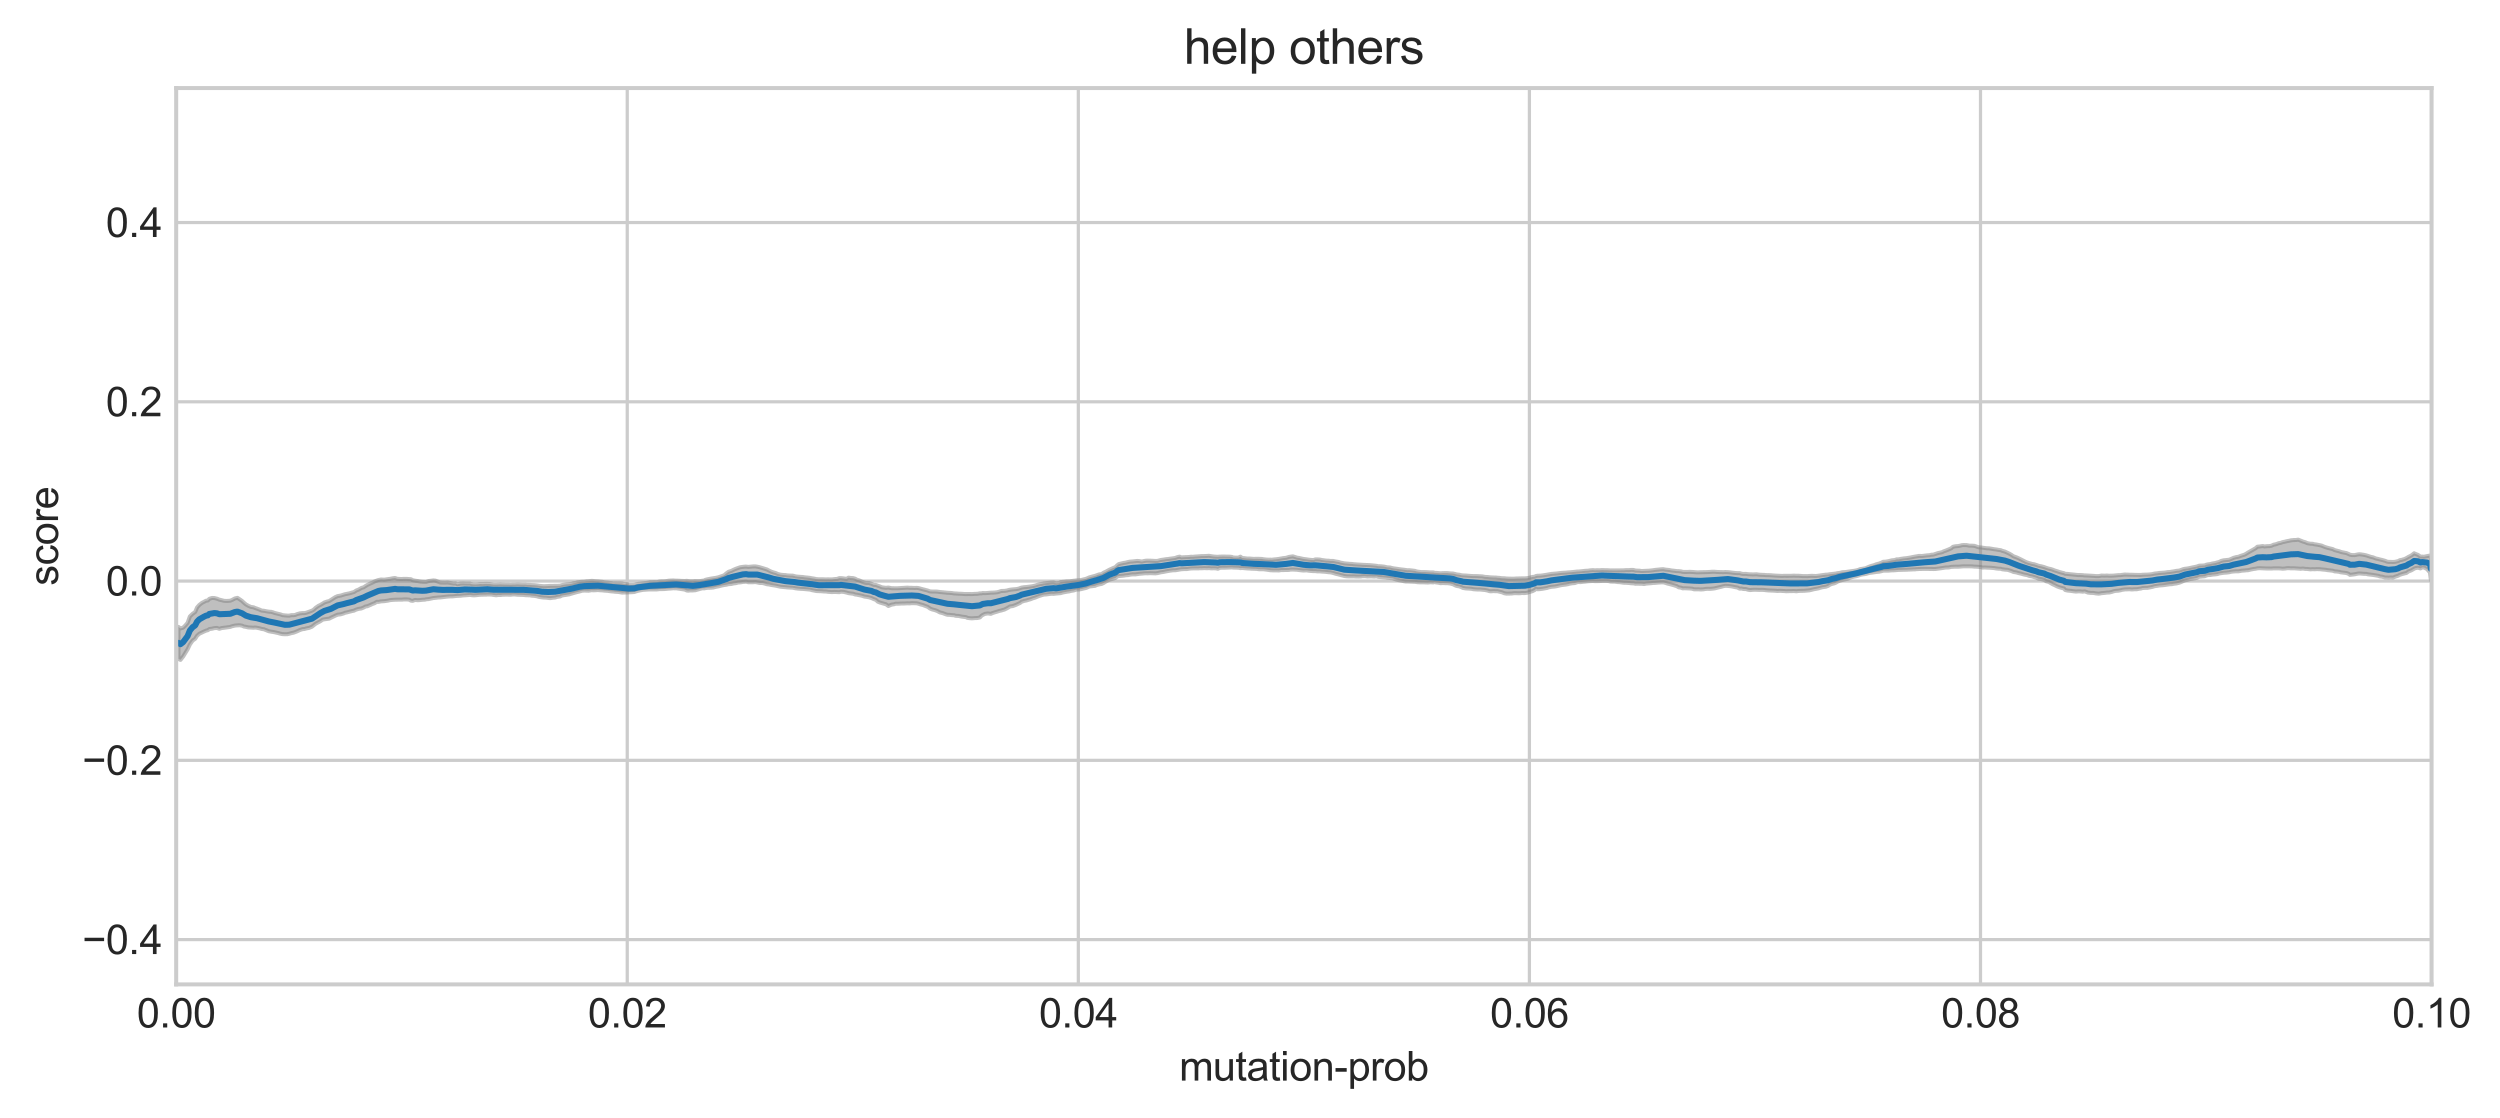 <?xml version="1.0" encoding="utf-8" standalone="no"?>
<!DOCTYPE svg PUBLIC "-//W3C//DTD SVG 1.1//EN"
  "http://www.w3.org/Graphics/SVG/1.1/DTD/svg11.dtd">
<svg xmlns:xlink="http://www.w3.org/1999/xlink" width="618.516pt" height="276.54pt" viewBox="0 0 618.516 276.54" xmlns="http://www.w3.org/2000/svg" version="1.1">
 <defs>
  <style type="text/css">*{stroke-linejoin: round; stroke-linecap: butt}</style>
 </defs>
 <g id="figure_1">
  <g id="patch_1">
   <path d="M -0 276.54 
L 618.516 276.54 
L 618.516 0 
L -0 0 
z
" style="fill: #ffffff"/>
  </g>
  <g id="axes_1">
   <g id="patch_2">
    <path d="M 43.586 243.549 
L 601.586 243.549 
L 601.586 21.789 
L 43.586 21.789 
z
" style="fill: #ffffff"/>
   </g>
   <g id="matplotlib.axis_1">
    <g id="xtick_1">
     <g id="line2d_1">
      <path d="M 43.586 243.549 
L 43.586 21.789 
" clip-path="url(#pbc6804a2e9)" style="fill: none; stroke: #cccccc; stroke-width: 0.8; stroke-linecap: round"/>
     </g>
     <g id="line2d_2"/>
     <g id="text_1">
      <!-- 0.00 -->
      <g style="fill: #262626" transform="translate(33.855 254.207) scale(0.1 -0.1)">
       <defs>
        <path id="ArialMT-30" d="M 266 2259 
Q 266 3072 433 3567 
Q 600 4063 929 4331 
Q 1259 4600 1759 4600 
Q 2128 4600 2406 4451 
Q 2684 4303 2865 4023 
Q 3047 3744 3150 3342 
Q 3253 2941 3253 2259 
Q 3253 1453 3087 958 
Q 2922 463 2592 192 
Q 2263 -78 1759 -78 
Q 1097 -78 719 397 
Q 266 969 266 2259 
z
M 844 2259 
Q 844 1131 1108 757 
Q 1372 384 1759 384 
Q 2147 384 2411 759 
Q 2675 1134 2675 2259 
Q 2675 3391 2411 3762 
Q 2147 4134 1753 4134 
Q 1366 4134 1134 3806 
Q 844 3388 844 2259 
z
" transform="scale(0.016)"/>
        <path id="ArialMT-2e" d="M 581 0 
L 581 641 
L 1222 641 
L 1222 0 
L 581 0 
z
" transform="scale(0.016)"/>
       </defs>
       <use xlink:href="#ArialMT-30"/>
       <use xlink:href="#ArialMT-2e" transform="translate(55.615 0)"/>
       <use xlink:href="#ArialMT-30" transform="translate(83.398 0)"/>
       <use xlink:href="#ArialMT-30" transform="translate(139.014 0)"/>
      </g>
     </g>
    </g>
    <g id="xtick_2">
     <g id="line2d_3">
      <path d="M 155.186 243.549 
L 155.186 21.789 
" clip-path="url(#pbc6804a2e9)" style="fill: none; stroke: #cccccc; stroke-width: 0.8; stroke-linecap: round"/>
     </g>
     <g id="line2d_4"/>
     <g id="text_2">
      <!-- 0.02 -->
      <g style="fill: #262626" transform="translate(145.455 254.207) scale(0.1 -0.1)">
       <defs>
        <path id="ArialMT-32" d="M 3222 541 
L 3222 0 
L 194 0 
Q 188 203 259 391 
Q 375 700 629 1000 
Q 884 1300 1366 1694 
Q 2113 2306 2375 2664 
Q 2638 3022 2638 3341 
Q 2638 3675 2398 3904 
Q 2159 4134 1775 4134 
Q 1369 4134 1125 3890 
Q 881 3647 878 3216 
L 300 3275 
Q 359 3922 746 4261 
Q 1134 4600 1788 4600 
Q 2447 4600 2831 4234 
Q 3216 3869 3216 3328 
Q 3216 3053 3103 2787 
Q 2991 2522 2730 2228 
Q 2469 1934 1863 1422 
Q 1356 997 1212 845 
Q 1069 694 975 541 
L 3222 541 
z
" transform="scale(0.016)"/>
       </defs>
       <use xlink:href="#ArialMT-30"/>
       <use xlink:href="#ArialMT-2e" transform="translate(55.615 0)"/>
       <use xlink:href="#ArialMT-30" transform="translate(83.398 0)"/>
       <use xlink:href="#ArialMT-32" transform="translate(139.014 0)"/>
      </g>
     </g>
    </g>
    <g id="xtick_3">
     <g id="line2d_5">
      <path d="M 266.786 243.549 
L 266.786 21.789 
" clip-path="url(#pbc6804a2e9)" style="fill: none; stroke: #cccccc; stroke-width: 0.8; stroke-linecap: round"/>
     </g>
     <g id="line2d_6"/>
     <g id="text_3">
      <!-- 0.04 -->
      <g style="fill: #262626" transform="translate(257.055 254.207) scale(0.1 -0.1)">
       <defs>
        <path id="ArialMT-34" d="M 2069 0 
L 2069 1097 
L 81 1097 
L 81 1613 
L 2172 4581 
L 2631 4581 
L 2631 1613 
L 3250 1613 
L 3250 1097 
L 2631 1097 
L 2631 0 
L 2069 0 
z
M 2069 1613 
L 2069 3678 
L 634 1613 
L 2069 1613 
z
" transform="scale(0.016)"/>
       </defs>
       <use xlink:href="#ArialMT-30"/>
       <use xlink:href="#ArialMT-2e" transform="translate(55.615 0)"/>
       <use xlink:href="#ArialMT-30" transform="translate(83.398 0)"/>
       <use xlink:href="#ArialMT-34" transform="translate(139.014 0)"/>
      </g>
     </g>
    </g>
    <g id="xtick_4">
     <g id="line2d_7">
      <path d="M 378.386 243.549 
L 378.386 21.789 
" clip-path="url(#pbc6804a2e9)" style="fill: none; stroke: #cccccc; stroke-width: 0.8; stroke-linecap: round"/>
     </g>
     <g id="line2d_8"/>
     <g id="text_4">
      <!-- 0.06 -->
      <g style="fill: #262626" transform="translate(368.655 254.207) scale(0.1 -0.1)">
       <defs>
        <path id="ArialMT-36" d="M 3184 3459 
L 2625 3416 
Q 2550 3747 2413 3897 
Q 2184 4138 1850 4138 
Q 1581 4138 1378 3988 
Q 1113 3794 959 3422 
Q 806 3050 800 2363 
Q 1003 2672 1297 2822 
Q 1591 2972 1913 2972 
Q 2475 2972 2870 2558 
Q 3266 2144 3266 1488 
Q 3266 1056 3080 686 
Q 2894 316 2569 119 
Q 2244 -78 1831 -78 
Q 1128 -78 684 439 
Q 241 956 241 2144 
Q 241 3472 731 4075 
Q 1159 4600 1884 4600 
Q 2425 4600 2770 4297 
Q 3116 3994 3184 3459 
z
M 888 1484 
Q 888 1194 1011 928 
Q 1134 663 1356 523 
Q 1578 384 1822 384 
Q 2178 384 2434 671 
Q 2691 959 2691 1453 
Q 2691 1928 2437 2201 
Q 2184 2475 1800 2475 
Q 1419 2475 1153 2201 
Q 888 1928 888 1484 
z
" transform="scale(0.016)"/>
       </defs>
       <use xlink:href="#ArialMT-30"/>
       <use xlink:href="#ArialMT-2e" transform="translate(55.615 0)"/>
       <use xlink:href="#ArialMT-30" transform="translate(83.398 0)"/>
       <use xlink:href="#ArialMT-36" transform="translate(139.014 0)"/>
      </g>
     </g>
    </g>
    <g id="xtick_5">
     <g id="line2d_9">
      <path d="M 489.986 243.549 
L 489.986 21.789 
" clip-path="url(#pbc6804a2e9)" style="fill: none; stroke: #cccccc; stroke-width: 0.8; stroke-linecap: round"/>
     </g>
     <g id="line2d_10"/>
     <g id="text_5">
      <!-- 0.08 -->
      <g style="fill: #262626" transform="translate(480.255 254.207) scale(0.1 -0.1)">
       <defs>
        <path id="ArialMT-38" d="M 1131 2484 
Q 781 2613 612 2850 
Q 444 3088 444 3419 
Q 444 3919 803 4259 
Q 1163 4600 1759 4600 
Q 2359 4600 2725 4251 
Q 3091 3903 3091 3403 
Q 3091 3084 2923 2848 
Q 2756 2613 2416 2484 
Q 2838 2347 3058 2040 
Q 3278 1734 3278 1309 
Q 3278 722 2862 322 
Q 2447 -78 1769 -78 
Q 1091 -78 675 323 
Q 259 725 259 1325 
Q 259 1772 486 2073 
Q 713 2375 1131 2484 
z
M 1019 3438 
Q 1019 3113 1228 2906 
Q 1438 2700 1772 2700 
Q 2097 2700 2305 2904 
Q 2513 3109 2513 3406 
Q 2513 3716 2298 3927 
Q 2084 4138 1766 4138 
Q 1444 4138 1231 3931 
Q 1019 3725 1019 3438 
z
M 838 1322 
Q 838 1081 952 856 
Q 1066 631 1291 507 
Q 1516 384 1775 384 
Q 2178 384 2440 643 
Q 2703 903 2703 1303 
Q 2703 1709 2433 1975 
Q 2163 2241 1756 2241 
Q 1359 2241 1098 1978 
Q 838 1716 838 1322 
z
" transform="scale(0.016)"/>
       </defs>
       <use xlink:href="#ArialMT-30"/>
       <use xlink:href="#ArialMT-2e" transform="translate(55.615 0)"/>
       <use xlink:href="#ArialMT-30" transform="translate(83.398 0)"/>
       <use xlink:href="#ArialMT-38" transform="translate(139.014 0)"/>
      </g>
     </g>
    </g>
    <g id="xtick_6">
     <g id="line2d_11">
      <path d="M 601.586 243.549 
L 601.586 21.789 
" clip-path="url(#pbc6804a2e9)" style="fill: none; stroke: #cccccc; stroke-width: 0.8; stroke-linecap: round"/>
     </g>
     <g id="line2d_12"/>
     <g id="text_6">
      <!-- 0.10 -->
      <g style="fill: #262626" transform="translate(591.855 254.207) scale(0.1 -0.1)">
       <defs>
        <path id="ArialMT-31" d="M 2384 0 
L 1822 0 
L 1822 3584 
Q 1619 3391 1289 3197 
Q 959 3003 697 2906 
L 697 3450 
Q 1169 3672 1522 3987 
Q 1875 4303 2022 4600 
L 2384 4600 
L 2384 0 
z
" transform="scale(0.016)"/>
       </defs>
       <use xlink:href="#ArialMT-30"/>
       <use xlink:href="#ArialMT-2e" transform="translate(55.615 0)"/>
       <use xlink:href="#ArialMT-31" transform="translate(83.398 0)"/>
       <use xlink:href="#ArialMT-30" transform="translate(139.014 0)"/>
      </g>
     </g>
    </g>
    <g id="text_7">
     <!-- mutation-prob -->
     <g style="fill: #262626" transform="translate(291.739 267.353) scale(0.1 -0.1)">
      <defs>
       <path id="ArialMT-6d" d="M 422 0 
L 422 3319 
L 925 3319 
L 925 2853 
Q 1081 3097 1340 3245 
Q 1600 3394 1931 3394 
Q 2300 3394 2536 3241 
Q 2772 3088 2869 2813 
Q 3263 3394 3894 3394 
Q 4388 3394 4653 3120 
Q 4919 2847 4919 2278 
L 4919 0 
L 4359 0 
L 4359 2091 
Q 4359 2428 4304 2576 
Q 4250 2725 4106 2815 
Q 3963 2906 3769 2906 
Q 3419 2906 3187 2673 
Q 2956 2441 2956 1928 
L 2956 0 
L 2394 0 
L 2394 2156 
Q 2394 2531 2256 2718 
Q 2119 2906 1806 2906 
Q 1569 2906 1367 2781 
Q 1166 2656 1075 2415 
Q 984 2175 984 1722 
L 984 0 
L 422 0 
z
" transform="scale(0.016)"/>
       <path id="ArialMT-75" d="M 2597 0 
L 2597 488 
Q 2209 -75 1544 -75 
Q 1250 -75 995 37 
Q 741 150 617 320 
Q 494 491 444 738 
Q 409 903 409 1263 
L 409 3319 
L 972 3319 
L 972 1478 
Q 972 1038 1006 884 
Q 1059 663 1231 536 
Q 1403 409 1656 409 
Q 1909 409 2131 539 
Q 2353 669 2445 892 
Q 2538 1116 2538 1541 
L 2538 3319 
L 3100 3319 
L 3100 0 
L 2597 0 
z
" transform="scale(0.016)"/>
       <path id="ArialMT-74" d="M 1650 503 
L 1731 6 
Q 1494 -44 1306 -44 
Q 1000 -44 831 53 
Q 663 150 594 308 
Q 525 466 525 972 
L 525 2881 
L 113 2881 
L 113 3319 
L 525 3319 
L 525 4141 
L 1084 4478 
L 1084 3319 
L 1650 3319 
L 1650 2881 
L 1084 2881 
L 1084 941 
Q 1084 700 1114 631 
Q 1144 563 1211 522 
Q 1278 481 1403 481 
Q 1497 481 1650 503 
z
" transform="scale(0.016)"/>
       <path id="ArialMT-61" d="M 2588 409 
Q 2275 144 1986 34 
Q 1697 -75 1366 -75 
Q 819 -75 525 192 
Q 231 459 231 875 
Q 231 1119 342 1320 
Q 453 1522 633 1644 
Q 813 1766 1038 1828 
Q 1203 1872 1538 1913 
Q 2219 1994 2541 2106 
Q 2544 2222 2544 2253 
Q 2544 2597 2384 2738 
Q 2169 2928 1744 2928 
Q 1347 2928 1158 2789 
Q 969 2650 878 2297 
L 328 2372 
Q 403 2725 575 2942 
Q 747 3159 1072 3276 
Q 1397 3394 1825 3394 
Q 2250 3394 2515 3294 
Q 2781 3194 2906 3042 
Q 3031 2891 3081 2659 
Q 3109 2516 3109 2141 
L 3109 1391 
Q 3109 606 3145 398 
Q 3181 191 3288 0 
L 2700 0 
Q 2613 175 2588 409 
z
M 2541 1666 
Q 2234 1541 1622 1453 
Q 1275 1403 1131 1340 
Q 988 1278 909 1158 
Q 831 1038 831 891 
Q 831 666 1001 516 
Q 1172 366 1500 366 
Q 1825 366 2078 508 
Q 2331 650 2450 897 
Q 2541 1088 2541 1459 
L 2541 1666 
z
" transform="scale(0.016)"/>
       <path id="ArialMT-69" d="M 425 3934 
L 425 4581 
L 988 4581 
L 988 3934 
L 425 3934 
z
M 425 0 
L 425 3319 
L 988 3319 
L 988 0 
L 425 0 
z
" transform="scale(0.016)"/>
       <path id="ArialMT-6f" d="M 213 1659 
Q 213 2581 725 3025 
Q 1153 3394 1769 3394 
Q 2453 3394 2887 2945 
Q 3322 2497 3322 1706 
Q 3322 1066 3130 698 
Q 2938 331 2570 128 
Q 2203 -75 1769 -75 
Q 1072 -75 642 372 
Q 213 819 213 1659 
z
M 791 1659 
Q 791 1022 1069 705 
Q 1347 388 1769 388 
Q 2188 388 2466 706 
Q 2744 1025 2744 1678 
Q 2744 2294 2464 2611 
Q 2184 2928 1769 2928 
Q 1347 2928 1069 2612 
Q 791 2297 791 1659 
z
" transform="scale(0.016)"/>
       <path id="ArialMT-6e" d="M 422 0 
L 422 3319 
L 928 3319 
L 928 2847 
Q 1294 3394 1984 3394 
Q 2284 3394 2536 3286 
Q 2788 3178 2913 3003 
Q 3038 2828 3088 2588 
Q 3119 2431 3119 2041 
L 3119 0 
L 2556 0 
L 2556 2019 
Q 2556 2363 2490 2533 
Q 2425 2703 2258 2804 
Q 2091 2906 1866 2906 
Q 1506 2906 1245 2678 
Q 984 2450 984 1813 
L 984 0 
L 422 0 
z
" transform="scale(0.016)"/>
       <path id="ArialMT-2d" d="M 203 1375 
L 203 1941 
L 1931 1941 
L 1931 1375 
L 203 1375 
z
" transform="scale(0.016)"/>
       <path id="ArialMT-70" d="M 422 -1272 
L 422 3319 
L 934 3319 
L 934 2888 
Q 1116 3141 1344 3267 
Q 1572 3394 1897 3394 
Q 2322 3394 2647 3175 
Q 2972 2956 3137 2557 
Q 3303 2159 3303 1684 
Q 3303 1175 3120 767 
Q 2938 359 2589 142 
Q 2241 -75 1856 -75 
Q 1575 -75 1351 44 
Q 1128 163 984 344 
L 984 -1272 
L 422 -1272 
z
M 931 1641 
Q 931 1000 1190 694 
Q 1450 388 1819 388 
Q 2194 388 2461 705 
Q 2728 1022 2728 1688 
Q 2728 2322 2467 2637 
Q 2206 2953 1844 2953 
Q 1484 2953 1207 2617 
Q 931 2281 931 1641 
z
" transform="scale(0.016)"/>
       <path id="ArialMT-72" d="M 416 0 
L 416 3319 
L 922 3319 
L 922 2816 
Q 1116 3169 1280 3281 
Q 1444 3394 1641 3394 
Q 1925 3394 2219 3213 
L 2025 2691 
Q 1819 2813 1613 2813 
Q 1428 2813 1281 2702 
Q 1134 2591 1072 2394 
Q 978 2094 978 1738 
L 978 0 
L 416 0 
z
" transform="scale(0.016)"/>
       <path id="ArialMT-62" d="M 941 0 
L 419 0 
L 419 4581 
L 981 4581 
L 981 2947 
Q 1338 3394 1891 3394 
Q 2197 3394 2470 3270 
Q 2744 3147 2920 2923 
Q 3097 2700 3197 2384 
Q 3297 2069 3297 1709 
Q 3297 856 2875 390 
Q 2453 -75 1863 -75 
Q 1275 -75 941 416 
L 941 0 
z
M 934 1684 
Q 934 1088 1097 822 
Q 1363 388 1816 388 
Q 2184 388 2453 708 
Q 2722 1028 2722 1663 
Q 2722 2313 2464 2622 
Q 2206 2931 1841 2931 
Q 1472 2931 1203 2611 
Q 934 2291 934 1684 
z
" transform="scale(0.016)"/>
      </defs>
      <use xlink:href="#ArialMT-6d"/>
      <use xlink:href="#ArialMT-75" transform="translate(83.301 0)"/>
      <use xlink:href="#ArialMT-74" transform="translate(138.916 0)"/>
      <use xlink:href="#ArialMT-61" transform="translate(166.699 0)"/>
      <use xlink:href="#ArialMT-74" transform="translate(222.314 0)"/>
      <use xlink:href="#ArialMT-69" transform="translate(250.098 0)"/>
      <use xlink:href="#ArialMT-6f" transform="translate(272.314 0)"/>
      <use xlink:href="#ArialMT-6e" transform="translate(327.93 0)"/>
      <use xlink:href="#ArialMT-2d" transform="translate(383.545 0)"/>
      <use xlink:href="#ArialMT-70" transform="translate(416.846 0)"/>
      <use xlink:href="#ArialMT-72" transform="translate(472.461 0)"/>
      <use xlink:href="#ArialMT-6f" transform="translate(505.762 0)"/>
      <use xlink:href="#ArialMT-62" transform="translate(561.377 0)"/>
     </g>
    </g>
   </g>
   <g id="matplotlib.axis_2">
    <g id="ytick_1">
     <g id="line2d_13">
      <path d="M 43.586 232.461 
L 601.586 232.461 
" clip-path="url(#pbc6804a2e9)" style="fill: none; stroke: #cccccc; stroke-width: 0.8; stroke-linecap: round"/>
     </g>
     <g id="line2d_14"/>
     <g id="text_8">
      <!-- −0.4 -->
      <g style="fill: #262626" transform="translate(20.345 236.04) scale(0.1 -0.1)">
       <defs>
        <path id="ArialMT-2212" d="M 3381 1997 
L 356 1997 
L 356 2522 
L 3381 2522 
L 3381 1997 
z
" transform="scale(0.016)"/>
       </defs>
       <use xlink:href="#ArialMT-2212"/>
       <use xlink:href="#ArialMT-30" transform="translate(58.398 0)"/>
       <use xlink:href="#ArialMT-2e" transform="translate(114.014 0)"/>
       <use xlink:href="#ArialMT-34" transform="translate(141.797 0)"/>
      </g>
     </g>
    </g>
    <g id="ytick_2">
     <g id="line2d_15">
      <path d="M 43.586 188.109 
L 601.586 188.109 
" clip-path="url(#pbc6804a2e9)" style="fill: none; stroke: #cccccc; stroke-width: 0.8; stroke-linecap: round"/>
     </g>
     <g id="line2d_16"/>
     <g id="text_9">
      <!-- −0.2 -->
      <g style="fill: #262626" transform="translate(20.345 191.688) scale(0.1 -0.1)">
       <use xlink:href="#ArialMT-2212"/>
       <use xlink:href="#ArialMT-30" transform="translate(58.398 0)"/>
       <use xlink:href="#ArialMT-2e" transform="translate(114.014 0)"/>
       <use xlink:href="#ArialMT-32" transform="translate(141.797 0)"/>
      </g>
     </g>
    </g>
    <g id="ytick_3">
     <g id="line2d_17">
      <path d="M 43.586 143.757 
L 601.586 143.757 
" clip-path="url(#pbc6804a2e9)" style="fill: none; stroke: #cccccc; stroke-width: 0.8; stroke-linecap: round"/>
     </g>
     <g id="line2d_18"/>
     <g id="text_10">
      <!-- 0.0 -->
      <g style="fill: #262626" transform="translate(26.186 147.336) scale(0.1 -0.1)">
       <use xlink:href="#ArialMT-30"/>
       <use xlink:href="#ArialMT-2e" transform="translate(55.615 0)"/>
       <use xlink:href="#ArialMT-30" transform="translate(83.398 0)"/>
      </g>
     </g>
    </g>
    <g id="ytick_4">
     <g id="line2d_19">
      <path d="M 43.586 99.405 
L 601.586 99.405 
" clip-path="url(#pbc6804a2e9)" style="fill: none; stroke: #cccccc; stroke-width: 0.8; stroke-linecap: round"/>
     </g>
     <g id="line2d_20"/>
     <g id="text_11">
      <!-- 0.2 -->
      <g style="fill: #262626" transform="translate(26.186 102.984) scale(0.1 -0.1)">
       <use xlink:href="#ArialMT-30"/>
       <use xlink:href="#ArialMT-2e" transform="translate(55.615 0)"/>
       <use xlink:href="#ArialMT-32" transform="translate(83.398 0)"/>
      </g>
     </g>
    </g>
    <g id="ytick_5">
     <g id="line2d_21">
      <path d="M 43.586 55.053 
L 601.586 55.053 
" clip-path="url(#pbc6804a2e9)" style="fill: none; stroke: #cccccc; stroke-width: 0.8; stroke-linecap: round"/>
     </g>
     <g id="line2d_22"/>
     <g id="text_12">
      <!-- 0.4 -->
      <g style="fill: #262626" transform="translate(26.186 58.632) scale(0.1 -0.1)">
       <use xlink:href="#ArialMT-30"/>
       <use xlink:href="#ArialMT-2e" transform="translate(55.615 0)"/>
       <use xlink:href="#ArialMT-34" transform="translate(83.398 0)"/>
      </g>
     </g>
    </g>
    <g id="text_13">
     <!-- score -->
     <g style="fill: #262626" transform="translate(14.358 144.895) rotate(-90) scale(0.1 -0.1)">
      <defs>
       <path id="ArialMT-73" d="M 197 991 
L 753 1078 
Q 800 744 1014 566 
Q 1228 388 1613 388 
Q 2000 388 2187 545 
Q 2375 703 2375 916 
Q 2375 1106 2209 1216 
Q 2094 1291 1634 1406 
Q 1016 1563 777 1677 
Q 538 1791 414 1992 
Q 291 2194 291 2438 
Q 291 2659 392 2848 
Q 494 3038 669 3163 
Q 800 3259 1026 3326 
Q 1253 3394 1513 3394 
Q 1903 3394 2198 3281 
Q 2494 3169 2634 2976 
Q 2775 2784 2828 2463 
L 2278 2388 
Q 2241 2644 2061 2787 
Q 1881 2931 1553 2931 
Q 1166 2931 1000 2803 
Q 834 2675 834 2503 
Q 834 2394 903 2306 
Q 972 2216 1119 2156 
Q 1203 2125 1616 2013 
Q 2213 1853 2448 1751 
Q 2684 1650 2818 1456 
Q 2953 1263 2953 975 
Q 2953 694 2789 445 
Q 2625 197 2315 61 
Q 2006 -75 1616 -75 
Q 969 -75 630 194 
Q 291 463 197 991 
z
" transform="scale(0.016)"/>
       <path id="ArialMT-63" d="M 2588 1216 
L 3141 1144 
Q 3050 572 2676 248 
Q 2303 -75 1759 -75 
Q 1078 -75 664 370 
Q 250 816 250 1647 
Q 250 2184 428 2587 
Q 606 2991 970 3192 
Q 1334 3394 1763 3394 
Q 2303 3394 2647 3120 
Q 2991 2847 3088 2344 
L 2541 2259 
Q 2463 2594 2264 2762 
Q 2066 2931 1784 2931 
Q 1359 2931 1093 2626 
Q 828 2322 828 1663 
Q 828 994 1084 691 
Q 1341 388 1753 388 
Q 2084 388 2306 591 
Q 2528 794 2588 1216 
z
" transform="scale(0.016)"/>
       <path id="ArialMT-65" d="M 2694 1069 
L 3275 997 
Q 3138 488 2766 206 
Q 2394 -75 1816 -75 
Q 1088 -75 661 373 
Q 234 822 234 1631 
Q 234 2469 665 2931 
Q 1097 3394 1784 3394 
Q 2450 3394 2872 2941 
Q 3294 2488 3294 1666 
Q 3294 1616 3291 1516 
L 816 1516 
Q 847 969 1125 678 
Q 1403 388 1819 388 
Q 2128 388 2347 550 
Q 2566 713 2694 1069 
z
M 847 1978 
L 2700 1978 
Q 2663 2397 2488 2606 
Q 2219 2931 1791 2931 
Q 1403 2931 1139 2672 
Q 875 2413 847 1978 
z
" transform="scale(0.016)"/>
      </defs>
      <use xlink:href="#ArialMT-73"/>
      <use xlink:href="#ArialMT-63" transform="translate(50 0)"/>
      <use xlink:href="#ArialMT-6f" transform="translate(100 0)"/>
      <use xlink:href="#ArialMT-72" transform="translate(155.615 0)"/>
      <use xlink:href="#ArialMT-65" transform="translate(188.916 0)"/>
     </g>
    </g>
   </g>
   <g id="FillBetweenPolyCollection_1">
    <defs>
     <path id="m6a09e274be" d="M 44.147 -121.437 
L 44.147 -113.53 
L 44.649 -113.281 
L 45.293 -114.087 
L 45.846 -114.983 
L 46.418 -115.902 
L 46.976 -117.095 
L 47.658 -118.062 
L 48.288 -118.508 
L 48.749 -119.246 
L 49.304 -119.742 
L 49.967 -120.056 
L 50.42 -120.275 
L 50.971 -120.516 
L 51.43 -120.63 
L 51.79 -120.911 
L 52.455 -120.996 
L 53.048 -121.146 
L 53.659 -121.183 
L 54.274 -120.972 
L 54.845 -121.152 
L 55.446 -121.226 
L 55.949 -121.291 
L 56.563 -121.378 
L 56.978 -121.447 
L 57.396 -121.598 
L 58.12 -121.769 
L 58.744 -121.823 
L 59.268 -121.848 
L 59.876 -121.752 
L 60.323 -121.537 
L 60.831 -121.45 
L 61.447 -121.311 
L 62.081 -121.278 
L 62.759 -121.232 
L 63.062 -121.287 
L 63.603 -121.221 
L 64.299 -121.073 
L 64.728 -120.94 
L 65.294 -120.863 
L 65.987 -120.577 
L 66.513 -120.368 
L 67.101 -120.258 
L 67.554 -120.186 
L 67.949 -120.115 
L 68.772 -119.93 
L 69.407 -119.749 
L 69.859 -119.656 
L 70.493 -119.628 
L 71.093 -119.64 
L 71.562 -119.746 
L 72.083 -119.904 
L 72.607 -120.009 
L 73.026 -120.152 
L 73.539 -120.364 
L 74.189 -120.669 
L 74.875 -120.899 
L 75.313 -120.922 
L 75.808 -121.072 
L 76.499 -121.206 
L 77.2 -121.503 
L 77.635 -121.867 
L 78.084 -122.223 
L 78.744 -122.578 
L 79.28 -122.858 
L 79.826 -123.237 
L 80.262 -123.319 
L 80.885 -123.409 
L 81.438 -123.477 
L 81.857 -123.698 
L 82.424 -123.965 
L 82.976 -124.231 
L 83.519 -124.462 
L 84.28 -124.558 
L 84.999 -124.771 
L 85.338 -124.93 
L 85.769 -125.018 
L 86.49 -125.209 
L 87.098 -125.363 
L 87.579 -125.461 
L 88.115 -125.721 
L 88.739 -125.904 
L 89.392 -125.999 
L 89.973 -126.243 
L 90.43 -126.493 
L 90.887 -126.553 
L 91.635 -126.876 
L 92.137 -127.108 
L 92.682 -127.31 
L 93.242 -127.658 
L 93.598 -127.626 
L 94.256 -127.755 
L 95.05 -127.81 
L 95.676 -127.893 
L 96.042 -127.955 
L 96.497 -128.064 
L 97.197 -128.13 
L 97.754 -128.164 
L 98.309 -128.174 
L 99.026 -128.185 
L 99.423 -128.184 
L 99.952 -128.236 
L 100.724 -128.235 
L 101.247 -128.177 
L 101.673 -127.936 
L 102.11 -127.889 
L 102.652 -128.101 
L 103.389 -128.048 
L 103.9 -128.078 
L 104.484 -128.151 
L 105.112 -128.184 
L 105.402 -128.271 
L 106.048 -128.33 
L 106.848 -128.504 
L 107.219 -128.583 
L 107.745 -128.63 
L 108.486 -128.719 
L 108.939 -128.738 
L 109.476 -128.799 
L 110.134 -128.878 
L 110.733 -128.949 
L 111.353 -128.992 
L 111.801 -128.984 
L 112.254 -129.029 
L 112.73 -129.083 
L 113.16 -129.117 
L 113.924 -129.15 
L 114.561 -129.229 
L 115.014 -129.254 
L 115.667 -129.307 
L 116.275 -129.356 
L 116.708 -129.293 
L 117.149 -129.248 
L 117.618 -129.269 
L 118.109 -129.321 
L 118.739 -129.39 
L 119.541 -129.412 
L 120.203 -129.416 
L 120.589 -129.455 
L 121.227 -129.453 
L 121.703 -129.42 
L 122.122 -129.346 
L 122.765 -129.263 
L 123.307 -129.345 
L 123.817 -129.329 
L 124.324 -129.403 
L 125.011 -129.414 
L 125.775 -129.412 
L 126.361 -129.401 
L 126.853 -129.467 
L 127.414 -129.466 
L 127.786 -129.422 
L 128.16 -129.39 
L 128.873 -129.372 
L 129.604 -129.34 
L 130.006 -129.286 
L 130.431 -129.272 
L 131.1 -129.246 
L 131.607 -129.162 
L 132.235 -129.113 
L 132.824 -129.02 
L 133.343 -128.864 
L 134.099 -128.749 
L 134.554 -128.694 
L 135.043 -128.684 
L 135.655 -128.606 
L 136.112 -128.561 
L 136.846 -128.664 
L 137.352 -128.705 
L 137.869 -128.874 
L 138.608 -128.984 
L 138.975 -129.184 
L 139.351 -129.265 
L 140.094 -129.376 
L 140.829 -129.497 
L 141.391 -129.671 
L 141.825 -129.794 
L 142.385 -129.955 
L 142.88 -130.091 
L 143.389 -130.204 
L 143.998 -130.391 
L 144.565 -130.438 
L 145.182 -130.408 
L 145.651 -130.398 
L 146.359 -130.524 
L 146.876 -130.496 
L 147.258 -130.513 
L 147.932 -130.558 
L 148.522 -130.502 
L 148.904 -130.493 
L 149.557 -130.411 
L 150.292 -130.367 
L 150.795 -130.291 
L 151.4 -130.222 
L 151.799 -130.195 
L 152.212 -130.134 
L 152.978 -130.088 
L 153.549 -129.997 
L 153.921 -129.925 
L 154.511 -129.955 
L 155.071 -129.964 
L 155.573 -129.995 
L 156.35 -130.034 
L 156.959 -130.081 
L 157.335 -130.22 
L 157.905 -130.384 
L 158.573 -130.52 
L 159.065 -130.606 
L 159.713 -130.653 
L 160.44 -130.701 
L 160.786 -130.705 
L 161.224 -130.704 
L 161.922 -130.703 
L 162.599 -130.717 
L 163.085 -130.785 
L 163.58 -130.795 
L 164.173 -130.799 
L 164.755 -130.841 
L 165.387 -130.91 
L 165.95 -130.935 
L 166.557 -131.005 
L 166.975 -130.981 
L 167.295 -130.992 
L 167.924 -130.901 
L 168.708 -130.786 
L 169.398 -130.682 
L 169.951 -130.437 
L 170.342 -130.412 
L 170.702 -130.464 
L 171.426 -130.468 
L 172.02 -130.511 
L 172.526 -130.657 
L 173.255 -130.863 
L 173.84 -130.999 
L 174.205 -130.971 
L 174.521 -131.041 
L 175.092 -131.112 
L 175.878 -131.135 
L 176.488 -131.192 
L 177.054 -131.343 
L 177.703 -131.465 
L 178.088 -131.561 
L 178.549 -131.677 
L 179.173 -131.804 
L 179.689 -131.874 
L 180.269 -132.021 
L 180.923 -132.058 
L 181.464 -132.196 
L 182.101 -132.277 
L 182.656 -132.428 
L 183.169 -132.453 
L 183.781 -132.568 
L 184.222 -132.594 
L 184.593 -132.63 
L 185.121 -132.494 
L 185.732 -132.493 
L 186.324 -132.495 
L 186.899 -132.535 
L 187.381 -132.44 
L 187.951 -132.315 
L 188.643 -132.301 
L 189.232 -132.155 
L 189.752 -131.995 
L 190.231 -131.943 
L 190.733 -131.827 
L 191.309 -131.741 
L 191.926 -131.637 
L 192.453 -131.521 
L 193.11 -131.377 
L 193.882 -131.301 
L 194.346 -131.266 
L 194.713 -131.218 
L 195.333 -131.178 
L 196.082 -131.14 
L 196.453 -131.074 
L 196.826 -130.99 
L 197.396 -130.923 
L 198.047 -130.861 
L 198.661 -130.831 
L 199.082 -130.795 
L 199.83 -130.731 
L 200.419 -130.673 
L 200.892 -130.534 
L 201.54 -130.408 
L 201.971 -130.321 
L 202.542 -130.289 
L 203.159 -130.271 
L 203.801 -130.209 
L 204.393 -130.194 
L 204.924 -130.114 
L 205.346 -130.088 
L 205.784 -130.055 
L 206.451 -130.089 
L 207.13 -130.063 
L 207.629 -130.028 
L 208.07 -130.155 
L 208.761 -130.098 
L 209.45 -129.934 
L 209.932 -129.796 
L 210.375 -129.726 
L 211.054 -129.652 
L 211.554 -129.466 
L 212.03 -129.406 
L 212.551 -129.294 
L 213.203 -129.165 
L 213.88 -128.948 
L 214.306 -128.888 
L 214.988 -128.767 
L 215.622 -128.581 
L 216.15 -128.33 
L 216.693 -128.131 
L 217.184 -127.68 
L 217.635 -127.495 
L 218.179 -127.333 
L 218.751 -127.161 
L 219.201 -127.045 
L 219.793 -126.613 
L 220.561 -126.945 
L 221.217 -127.052 
L 221.599 -127.189 
L 222.026 -127.169 
L 222.69 -127.209 
L 223.198 -127.23 
L 223.765 -127.235 
L 224.519 -127.279 
L 225.028 -127.257 
L 225.611 -127.316 
L 226.277 -127.301 
L 226.783 -127.281 
L 227.228 -127.179 
L 227.814 -126.98 
L 228.284 -126.876 
L 228.809 -126.667 
L 229.511 -126.411 
L 230.109 -125.978 
L 230.67 -125.751 
L 231.215 -125.616 
L 231.853 -125.392 
L 232.223 -125.189 
L 232.534 -125.026 
L 233.298 -124.831 
L 233.918 -124.583 
L 234.408 -124.434 
L 234.891 -124.428 
L 235.484 -124.355 
L 236.069 -124.323 
L 236.41 -124.192 
L 237.167 -124.148 
L 237.976 -123.977 
L 238.58 -123.902 
L 238.994 -123.857 
L 239.309 -123.683 
L 239.834 -123.608 
L 240.478 -123.562 
L 241.183 -123.622 
L 241.837 -123.646 
L 242.431 -123.775 
L 242.783 -124.157 
L 243.132 -124.402 
L 243.71 -124.673 
L 244.424 -124.772 
L 245.138 -124.67 
L 245.602 -124.885 
L 246.075 -125.036 
L 246.738 -125.226 
L 247.21 -125.392 
L 247.719 -125.502 
L 248.521 -125.741 
L 249.11 -126.039 
L 249.444 -126.223 
L 249.848 -126.492 
L 250.569 -126.603 
L 251.34 -126.884 
L 251.964 -127.177 
L 252.379 -127.375 
L 252.732 -127.656 
L 253.389 -127.874 
L 253.917 -127.978 
L 254.442 -128.143 
L 255.013 -128.305 
L 255.504 -128.51 
L 256.194 -128.719 
L 256.695 -128.937 
L 257.21 -129.131 
L 257.733 -129.294 
L 258.227 -129.432 
L 258.845 -129.477 
L 259.478 -129.565 
L 260.159 -129.642 
L 260.647 -129.62 
L 261.272 -129.693 
L 262.019 -129.764 
L 262.43 -129.797 
L 262.97 -129.96 
L 263.444 -130.047 
L 263.927 -130.146 
L 264.541 -130.232 
L 265.056 -130.363 
L 265.648 -130.454 
L 266.305 -130.678 
L 266.928 -130.704 
L 267.506 -130.797 
L 268.145 -130.954 
L 268.57 -131.052 
L 268.931 -131.169 
L 269.499 -131.437 
L 270.24 -131.523 
L 270.904 -131.601 
L 271.358 -131.801 
L 271.952 -131.964 
L 272.55 -132.077 
L 273.031 -132.298 
L 273.524 -132.622 
L 273.945 -132.868 
L 274.475 -133.122 
L 275.262 -133.337 
L 275.971 -133.549 
L 276.38 -133.901 
L 276.784 -134.018 
L 277.425 -134.071 
L 278.008 -134.125 
L 278.498 -134.214 
L 279.108 -134.262 
L 279.613 -134.364 
L 280.152 -134.438 
L 280.872 -134.432 
L 281.367 -134.501 
L 281.842 -134.575 
L 282.495 -134.627 
L 283.067 -134.691 
L 283.446 -134.711 
L 283.942 -134.703 
L 284.502 -134.734 
L 285.079 -134.719 
L 285.837 -134.686 
L 286.356 -134.752 
L 286.698 -134.829 
L 287.217 -134.96 
L 287.831 -135.04 
L 288.508 -135.181 
L 289.045 -135.281 
L 289.527 -135.365 
L 290.223 -135.449 
L 290.723 -135.45 
L 291.306 -135.539 
L 291.847 -135.643 
L 292.276 -135.706 
L 292.938 -135.747 
L 293.696 -135.76 
L 294.171 -135.838 
L 294.635 -135.899 
L 295.143 -135.916 
L 295.78 -135.928 
L 296.427 -135.916 
L 296.816 -135.957 
L 297.356 -135.954 
L 297.955 -135.992 
L 298.629 -135.957 
L 299.08 -135.992 
L 299.68 -135.93 
L 300.309 -135.949 
L 300.792 -135.931 
L 301.312 -135.825 
L 301.807 -136.058 
L 302.33 -136.09 
L 302.884 -136.086 
L 303.51 -136.1 
L 304.252 -136.141 
L 304.784 -136.171 
L 305.107 -136.123 
L 305.717 -136.099 
L 306.405 -136.082 
L 306.883 -135.979 
L 307.318 -136.024 
L 307.854 -135.971 
L 308.593 -135.904 
L 309.23 -135.877 
L 309.612 -135.84 
L 310.208 -135.817 
L 310.788 -135.806 
L 311.482 -135.714 
L 312.128 -135.7 
L 312.617 -135.7 
L 313.266 -135.617 
L 313.894 -135.531 
L 314.308 -135.461 
L 314.612 -135.449 
L 315.125 -135.417 
L 315.687 -135.431 
L 316.392 -135.406 
L 317.015 -135.515 
L 317.466 -135.508 
L 318.182 -135.523 
L 318.865 -135.533 
L 319.266 -135.618 
L 319.863 -135.632 
L 320.54 -135.596 
L 320.881 -135.579 
L 321.43 -135.502 
L 322.019 -135.428 
L 322.516 -135.386 
L 323.258 -135.428 
L 323.759 -135.344 
L 324.198 -135.293 
L 324.945 -135.244 
L 325.406 -135.247 
L 325.876 -135.185 
L 326.516 -135.183 
L 327.037 -135.127 
L 327.53 -135.106 
L 328.097 -135.048 
L 328.69 -134.97 
L 329.197 -134.939 
L 329.848 -134.783 
L 330.503 -134.574 
L 331.136 -134.43 
L 331.712 -134.266 
L 332.134 -134.164 
L 332.628 -134.029 
L 333.243 -133.954 
L 333.926 -133.938 
L 334.475 -133.938 
L 334.916 -133.954 
L 335.424 -133.91 
L 336.032 -133.898 
L 336.684 -133.923 
L 337.079 -133.984 
L 337.658 -134 
L 338.299 -133.923 
L 338.842 -133.941 
L 339.428 -133.937 
L 339.957 -133.897 
L 340.588 -133.96 
L 340.955 -133.825 
L 341.565 -133.771 
L 342.363 -133.693 
L 342.829 -133.655 
L 343.226 -133.596 
L 343.872 -133.537 
L 344.488 -133.478 
L 344.926 -133.329 
L 345.477 -133.15 
L 346.076 -132.997 
L 346.748 -132.883 
L 347.285 -132.761 
L 347.793 -132.667 
L 348.231 -132.665 
L 348.61 -132.659 
L 349.323 -132.625 
L 350.022 -132.594 
L 350.385 -132.549 
L 350.846 -132.485 
L 351.585 -132.471 
L 352.221 -132.463 
L 352.767 -132.439 
L 353.296 -132.423 
L 353.918 -132.492 
L 354.618 -132.442 
L 354.952 -132.577 
L 355.275 -132.445 
L 355.83 -132.382 
L 356.385 -132.256 
L 356.956 -132.293 
L 357.585 -132.261 
L 358.145 -132.253 
L 358.734 -132.186 
L 359.499 -131.989 
L 360.022 -131.713 
L 360.355 -131.585 
L 361.041 -131.462 
L 361.588 -131.26 
L 361.929 -131.078 
L 362.705 -130.956 
L 363.376 -130.918 
L 363.971 -130.878 
L 364.586 -130.758 
L 364.942 -130.731 
L 365.6 -130.688 
L 366.182 -130.693 
L 366.665 -130.638 
L 367.423 -130.568 
L 368.055 -130.433 
L 368.466 -130.286 
L 368.846 -130.248 
L 369.505 -130.303 
L 370.101 -130.268 
L 370.437 -130.283 
L 370.964 -130.154 
L 371.59 -130.012 
L 372.185 -129.767 
L 372.717 -129.673 
L 373.299 -129.682 
L 374.061 -129.712 
L 374.551 -129.787 
L 375.031 -129.792 
L 375.716 -129.762 
L 376.162 -129.782 
L 376.525 -129.829 
L 377.263 -129.813 
L 377.874 -129.906 
L 378.441 -130.089 
L 379.12 -130.279 
L 379.651 -130.546 
L 380.024 -130.902 
L 380.402 -130.751 
L 381.027 -130.797 
L 381.555 -130.863 
L 382.193 -130.977 
L 382.77 -131.088 
L 383.199 -131.24 
L 383.846 -131.361 
L 384.637 -131.432 
L 385.294 -131.552 
L 385.833 -131.685 
L 386.295 -131.776 
L 386.785 -131.844 
L 387.461 -131.925 
L 387.94 -132.02 
L 388.358 -132.139 
L 389.002 -132.241 
L 389.618 -132.285 
L 390.141 -132.49 
L 390.536 -132.553 
L 391.062 -132.52 
L 391.653 -132.603 
L 392.227 -132.651 
L 392.821 -132.729 
L 393.365 -132.772 
L 394.094 -132.81 
L 394.629 -132.76 
L 395.069 -132.763 
L 395.713 -132.785 
L 396.333 -132.818 
L 396.956 -132.822 
L 397.438 -132.823 
L 398.012 -132.776 
L 398.459 -132.663 
L 398.798 -132.645 
L 399.516 -132.632 
L 400.277 -132.529 
L 400.788 -132.506 
L 401.341 -132.419 
L 401.835 -132.359 
L 402.25 -132.357 
L 403.031 -132.303 
L 403.562 -132.236 
L 404.119 -132.22 
L 404.621 -132.111 
L 405.023 -132.131 
L 405.627 -132.113 
L 406.1 -132.115 
L 406.767 -132.044 
L 407.303 -132.161 
L 407.765 -132.196 
L 408.384 -132.246 
L 408.946 -132.316 
L 409.462 -132.334 
L 410.205 -132.403 
L 410.96 -132.45 
L 411.515 -132.463 
L 412.066 -132.328 
L 412.559 -132.159 
L 412.97 -132.065 
L 413.492 -131.926 
L 414.207 -131.722 
L 414.873 -131.506 
L 415.314 -131.232 
L 415.873 -131.151 
L 416.332 -130.975 
L 416.782 -131.002 
L 417.459 -130.978 
L 418.111 -130.944 
L 418.665 -130.888 
L 419.07 -130.748 
L 419.707 -130.736 
L 420.243 -130.747 
L 420.706 -130.699 
L 421.368 -130.733 
L 421.961 -130.828 
L 422.429 -130.866 
L 423.121 -130.856 
L 423.658 -130.901 
L 424.185 -130.967 
L 424.773 -131.108 
L 425.355 -131.254 
L 425.874 -131.376 
L 426.299 -131.499 
L 426.872 -131.608 
L 427.498 -131.575 
L 428.064 -131.517 
L 428.499 -131.448 
L 429.192 -131.3 
L 429.9 -131.172 
L 430.397 -130.902 
L 430.875 -130.938 
L 431.302 -130.821 
L 431.951 -130.804 
L 432.528 -130.627 
L 433.031 -130.561 
L 433.745 -130.624 
L 434.183 -130.636 
L 434.623 -130.624 
L 435.218 -130.598 
L 435.951 -130.613 
L 436.487 -130.575 
L 436.832 -130.527 
L 437.489 -130.466 
L 438.144 -130.436 
L 438.639 -130.421 
L 439.293 -130.376 
L 439.753 -130.331 
L 440.323 -130.37 
L 440.963 -130.334 
L 441.36 -130.318 
L 441.914 -130.264 
L 442.504 -130.286 
L 443.13 -130.291 
L 443.78 -130.322 
L 444.43 -130.259 
L 444.969 -130.33 
L 445.546 -130.36 
L 445.99 -130.364 
L 446.537 -130.385 
L 447.13 -130.441 
L 447.623 -130.484 
L 448.306 -130.645 
L 448.757 -130.763 
L 449.284 -130.854 
L 449.939 -130.985 
L 450.307 -131.114 
L 450.896 -131.269 
L 451.686 -131.374 
L 452.269 -131.579 
L 452.646 -131.84 
L 453.12 -132.051 
L 453.809 -132.215 
L 454.276 -132.423 
L 454.645 -132.657 
L 455.165 -132.858 
L 455.81 -133.055 
L 456.568 -133.224 
L 457.235 -133.378 
L 457.635 -133.575 
L 458.162 -133.752 
L 458.721 -133.889 
L 459.283 -133.995 
L 459.825 -134.153 
L 460.21 -134.31 
L 460.898 -134.447 
L 461.604 -134.541 
L 462.13 -134.701 
L 462.566 -134.798 
L 463.128 -134.872 
L 463.686 -134.955 
L 464.153 -135.031 
L 464.931 -135.103 
L 465.533 -135.243 
L 465.926 -135.352 
L 466.532 -135.352 
L 467.186 -135.358 
L 467.625 -135.407 
L 468.061 -135.429 
L 468.753 -135.455 
L 469.273 -135.505 
L 469.72 -135.541 
L 470.257 -135.548 
L 470.972 -135.573 
L 471.724 -135.586 
L 472.17 -135.619 
L 472.716 -135.637 
L 473.396 -135.681 
L 473.76 -135.675 
L 474.124 -135.727 
L 474.768 -135.765 
L 475.508 -135.78 
L 476.092 -135.797 
L 476.699 -135.789 
L 477.404 -135.775 
L 477.849 -135.779 
L 478.307 -135.761 
L 478.804 -135.766 
L 479.425 -135.849 
L 480.165 -135.945 
L 480.532 -136.003 
L 480.847 -136.052 
L 481.372 -136.131 
L 482.126 -136.148 
L 482.738 -136.294 
L 483.17 -136.309 
L 483.761 -136.339 
L 484.438 -136.331 
L 484.997 -136.362 
L 485.361 -136.399 
L 485.85 -136.43 
L 486.538 -136.426 
L 487.24 -136.427 
L 487.897 -136.41 
L 488.456 -136.352 
L 488.795 -136.344 
L 489.455 -136.304 
L 490.158 -136.227 
L 490.477 -136.116 
L 491.034 -136.147 
L 491.585 -136.111 
L 492.089 -136.087 
L 492.659 -136.05 
L 493.347 -135.998 
L 493.949 -135.892 
L 494.491 -135.84 
L 494.997 -135.825 
L 495.349 -135.7 
L 496.047 -135.609 
L 496.713 -135.557 
L 497.131 -135.424 
L 497.593 -135.281 
L 498.148 -135.036 
L 498.875 -134.918 
L 499.421 -134.752 
L 499.935 -134.637 
L 500.614 -134.445 
L 501.001 -134.346 
L 501.479 -134.277 
L 502.074 -134.049 
L 502.747 -133.938 
L 503.298 -133.764 
L 503.818 -133.608 
L 504.359 -133.35 
L 505.017 -133.275 
L 505.757 -133.065 
L 506.243 -132.726 
L 506.831 -132.586 
L 507.323 -132.298 
L 507.825 -132.007 
L 508.368 -131.763 
L 508.949 -131.464 
L 509.495 -131.255 
L 510.13 -131.077 
L 510.636 -130.956 
L 510.942 -130.573 
L 511.524 -130.431 
L 512.31 -130.357 
L 513.02 -130.253 
L 513.611 -130.185 
L 514.11 -130.223 
L 514.613 -130.226 
L 515.281 -130.157 
L 515.742 -130.236 
L 516.111 -130.111 
L 516.549 -129.937 
L 517.306 -129.849 
L 517.988 -129.838 
L 518.515 -129.731 
L 519.196 -129.666 
L 519.558 -129.71 
L 519.936 -129.787 
L 520.645 -129.848 
L 521.279 -129.937 
L 521.785 -129.946 
L 522.417 -130.08 
L 522.913 -130.254 
L 523.322 -130.346 
L 524.099 -130.403 
L 524.651 -130.508 
L 525.015 -130.614 
L 525.683 -130.714 
L 526.355 -130.737 
L 526.846 -130.759 
L 527.439 -130.699 
L 528.113 -130.759 
L 528.678 -130.763 
L 529.241 -130.878 
L 529.702 -130.939 
L 530.059 -131.056 
L 530.631 -131.092 
L 531.322 -131.104 
L 531.947 -131.233 
L 532.487 -131.335 
L 533.094 -131.522 
L 533.71 -131.603 
L 534.231 -131.693 
L 534.638 -131.717 
L 534.958 -131.739 
L 535.615 -131.815 
L 536.296 -131.921 
L 536.828 -131.995 
L 537.369 -132.018 
L 537.808 -132.11 
L 538.441 -132.192 
L 539.22 -132.389 
L 539.713 -132.581 
L 540.132 -132.782 
L 540.604 -132.966 
L 541.238 -133.106 
L 541.798 -133.27 
L 542.409 -133.361 
L 543.127 -133.49 
L 543.561 -133.586 
L 544.081 -133.85 
L 544.807 -133.92 
L 545.474 -133.978 
L 545.843 -134.139 
L 546.328 -134.292 
L 546.84 -134.281 
L 547.339 -134.38 
L 548.09 -134.447 
L 548.595 -134.513 
L 549 -134.651 
L 549.568 -134.746 
L 550.138 -134.833 
L 550.849 -134.88 
L 551.52 -134.966 
L 551.965 -135.075 
L 552.57 -135.153 
L 553.227 -135.199 
L 553.808 -135.195 
L 554.166 -135.257 
L 554.66 -135.354 
L 555.323 -135.395 
L 555.719 -135.447 
L 556.215 -135.471 
L 556.827 -135.627 
L 557.473 -135.763 
L 558.075 -135.839 
L 558.475 -135.932 
L 559.058 -135.971 
L 559.837 -135.929 
L 560.255 -135.912 
L 560.723 -135.892 
L 561.469 -135.887 
L 561.986 -135.88 
L 562.491 -135.925 
L 563.173 -135.922 
L 563.749 -135.924 
L 564.259 -135.898 
L 564.723 -135.843 
L 565.315 -135.881 
L 565.86 -135.969 
L 566.282 -135.972 
L 566.792 -135.933 
L 567.521 -135.944 
L 568.096 -135.902 
L 568.578 -135.87 
L 569.171 -135.822 
L 569.773 -135.885 
L 570.314 -135.791 
L 570.853 -135.777 
L 571.628 -135.679 
L 572.171 -135.731 
L 572.58 -135.701 
L 573.152 -135.738 
L 573.848 -135.722 
L 574.406 -135.668 
L 574.721 -135.63 
L 575.271 -135.582 
L 575.898 -135.481 
L 576.424 -135.421 
L 577.123 -135.342 
L 577.608 -135.176 
L 578.143 -135.144 
L 578.75 -135.061 
L 579.119 -134.951 
L 579.737 -134.874 
L 580.539 -134.767 
L 581.067 -134.575 
L 581.377 -134.321 
L 581.822 -134.366 
L 582.587 -134.465 
L 583.266 -134.607 
L 583.689 -134.666 
L 584.131 -134.636 
L 584.839 -134.57 
L 585.42 -134.56 
L 585.892 -134.44 
L 586.524 -134.369 
L 587.121 -134.294 
L 587.773 -134.189 
L 588.391 -134.08 
L 588.821 -133.928 
L 589.35 -133.862 
L 590.067 -133.654 
L 590.582 -133.654 
L 590.926 -133.618 
L 591.498 -133.678 
L 592.049 -133.632 
L 592.603 -133.876 
L 593.328 -134.11 
L 593.733 -134.336 
L 594.209 -134.488 
L 594.875 -134.672 
L 595.38 -134.792 
L 595.872 -135.16 
L 596.576 -135.43 
L 597.274 -135.846 
L 597.637 -135.994 
L 598.219 -136.087 
L 598.848 -135.914 
L 599.226 -136.146 
L 599.724 -136.138 
L 600.452 -135.763 
L 601.175 -134.935 
L 601.435 -132.94 
L 601.435 -138.709 
L 601.435 -138.709 
L 601.175 -139.091 
L 600.452 -138.946 
L 599.724 -138.798 
L 599.226 -138.835 
L 598.848 -138.812 
L 598.219 -139.26 
L 597.637 -139.484 
L 597.274 -139.653 
L 596.576 -139.111 
L 595.872 -138.759 
L 595.38 -138.46 
L 594.875 -138.226 
L 594.209 -138.027 
L 593.733 -137.948 
L 593.328 -137.717 
L 592.603 -137.548 
L 592.049 -137.496 
L 591.498 -137.52 
L 590.926 -137.521 
L 590.582 -137.586 
L 590.067 -137.795 
L 589.35 -138 
L 588.821 -138.117 
L 588.391 -138.244 
L 587.773 -138.377 
L 587.121 -138.645 
L 586.524 -138.775 
L 585.892 -138.991 
L 585.42 -139.139 
L 584.839 -139.266 
L 584.131 -139.374 
L 583.689 -139.418 
L 583.266 -139.352 
L 582.587 -139.206 
L 581.822 -139.218 
L 581.377 -139.309 
L 581.067 -139.475 
L 580.539 -139.697 
L 579.737 -139.857 
L 579.119 -139.996 
L 578.75 -140.147 
L 578.143 -140.295 
L 577.608 -140.438 
L 577.123 -140.696 
L 576.424 -140.863 
L 575.898 -140.996 
L 575.271 -141.183 
L 574.721 -141.401 
L 574.406 -141.55 
L 573.848 -141.671 
L 573.152 -141.811 
L 572.58 -141.883 
L 572.171 -142.001 
L 571.628 -142.014 
L 570.853 -142.159 
L 570.314 -142.397 
L 569.773 -142.55 
L 569.171 -142.789 
L 568.578 -143.03 
L 568.096 -142.941 
L 567.521 -142.932 
L 566.792 -142.857 
L 566.282 -142.732 
L 565.86 -142.664 
L 565.315 -142.529 
L 564.723 -142.41 
L 564.259 -142.224 
L 563.749 -142.142 
L 563.173 -141.915 
L 562.491 -141.771 
L 561.986 -141.526 
L 561.469 -141.431 
L 560.723 -141.401 
L 560.255 -141.34 
L 559.837 -141.444 
L 559.058 -141.334 
L 558.475 -141.275 
L 558.075 -140.915 
L 557.473 -140.567 
L 556.827 -140.204 
L 556.215 -139.859 
L 555.719 -139.54 
L 555.323 -139.322 
L 554.66 -139.108 
L 554.166 -138.938 
L 553.808 -138.791 
L 553.227 -138.7 
L 552.57 -138.517 
L 551.965 -138.239 
L 551.52 -138.054 
L 550.849 -137.986 
L 550.138 -137.915 
L 549.568 -137.775 
L 549 -137.496 
L 548.595 -137.395 
L 548.09 -137.243 
L 547.339 -137.119 
L 546.84 -136.983 
L 546.328 -136.923 
L 545.843 -136.816 
L 545.474 -136.655 
L 544.807 -136.614 
L 544.081 -136.583 
L 543.561 -136.388 
L 543.127 -136.282 
L 542.409 -136.147 
L 541.798 -136.008 
L 541.238 -135.899 
L 540.604 -135.821 
L 540.132 -135.719 
L 539.713 -135.568 
L 539.22 -135.377 
L 538.441 -135.304 
L 537.808 -135.177 
L 537.369 -135.11 
L 536.828 -135.023 
L 536.296 -134.993 
L 535.615 -134.882 
L 534.958 -134.835 
L 534.638 -134.811 
L 534.231 -134.788 
L 533.71 -134.703 
L 533.094 -134.639 
L 532.487 -134.503 
L 531.947 -134.425 
L 531.322 -134.384 
L 530.631 -134.363 
L 530.059 -134.338 
L 529.702 -134.293 
L 529.241 -134.292 
L 528.678 -134.304 
L 528.113 -134.316 
L 527.439 -134.338 
L 526.846 -134.346 
L 526.355 -134.37 
L 525.683 -134.392 
L 525.015 -134.311 
L 524.651 -134.253 
L 524.099 -134.245 
L 523.322 -134.172 
L 522.913 -134.132 
L 522.417 -134.107 
L 521.785 -134.102 
L 521.279 -134.148 
L 520.645 -134.11 
L 519.936 -134.145 
L 519.558 -134.062 
L 519.196 -134.01 
L 518.515 -134.012 
L 517.988 -134.061 
L 517.306 -134.103 
L 516.549 -134.144 
L 516.111 -134.169 
L 515.742 -134.171 
L 515.281 -134.243 
L 514.613 -134.276 
L 514.11 -134.268 
L 513.611 -134.324 
L 513.02 -134.388 
L 512.31 -134.458 
L 511.524 -134.546 
L 510.942 -134.575 
L 510.636 -134.734 
L 510.13 -134.848 
L 509.495 -135.026 
L 508.949 -135.216 
L 508.368 -135.385 
L 507.825 -135.607 
L 507.323 -135.765 
L 506.831 -135.864 
L 506.243 -136.048 
L 505.757 -136.231 
L 505.017 -136.434 
L 504.359 -136.56 
L 503.818 -136.757 
L 503.298 -136.925 
L 502.747 -137.017 
L 502.074 -137.211 
L 501.479 -137.394 
L 501.001 -137.609 
L 500.614 -137.811 
L 499.935 -138.153 
L 499.421 -138.405 
L 498.875 -138.652 
L 498.148 -138.909 
L 497.593 -139.286 
L 497.131 -139.552 
L 496.713 -139.753 
L 496.047 -140.07 
L 495.349 -140.261 
L 494.997 -140.42 
L 494.491 -140.484 
L 493.949 -140.587 
L 493.347 -140.659 
L 492.659 -140.784 
L 492.089 -140.877 
L 491.585 -140.889 
L 491.034 -140.957 
L 490.477 -141.041 
L 490.158 -141.082 
L 489.455 -141.15 
L 488.795 -141.389 
L 488.456 -141.495 
L 487.897 -141.538 
L 487.24 -141.542 
L 486.538 -141.676 
L 485.85 -141.696 
L 485.361 -141.653 
L 484.997 -141.544 
L 484.438 -141.44 
L 483.761 -141.384 
L 483.17 -141.256 
L 482.738 -140.874 
L 482.126 -140.61 
L 481.372 -140.302 
L 480.847 -140.12 
L 480.532 -139.944 
L 480.165 -139.854 
L 479.425 -139.691 
L 478.804 -139.477 
L 478.307 -139.313 
L 477.849 -139.297 
L 477.404 -139.184 
L 476.699 -139.133 
L 476.092 -139.054 
L 475.508 -138.98 
L 474.768 -138.999 
L 474.124 -138.884 
L 473.76 -138.825 
L 473.396 -138.757 
L 472.716 -138.617 
L 472.17 -138.524 
L 471.724 -138.457 
L 470.972 -138.374 
L 470.257 -138.267 
L 469.72 -138.156 
L 469.273 -138.158 
L 468.753 -137.982 
L 468.061 -137.91 
L 467.625 -137.8 
L 467.186 -137.694 
L 466.532 -137.58 
L 465.926 -137.554 
L 465.533 -137.356 
L 464.931 -137.118 
L 464.153 -136.911 
L 463.686 -136.721 
L 463.128 -136.574 
L 462.566 -136.387 
L 462.13 -136.202 
L 461.604 -135.971 
L 460.898 -135.835 
L 460.21 -135.735 
L 459.825 -135.561 
L 459.283 -135.415 
L 458.721 -135.314 
L 458.162 -135.245 
L 457.635 -135.16 
L 457.235 -135.107 
L 456.568 -135.007 
L 455.81 -134.968 
L 455.165 -134.8 
L 454.645 -134.743 
L 454.276 -134.656 
L 453.809 -134.592 
L 453.12 -134.513 
L 452.646 -134.469 
L 452.269 -134.392 
L 451.686 -134.353 
L 450.896 -134.253 
L 450.307 -134.164 
L 449.939 -134.112 
L 449.284 -134.029 
L 448.757 -134.046 
L 448.306 -134.078 
L 447.623 -134.045 
L 447.13 -133.995 
L 446.537 -134.019 
L 445.99 -134.019 
L 445.546 -134.053 
L 444.969 -134.093 
L 444.43 -134.086 
L 443.78 -134.118 
L 443.13 -134.082 
L 442.504 -134.08 
L 441.914 -134.077 
L 441.36 -134.085 
L 440.963 -134.049 
L 440.323 -134.078 
L 439.753 -134.105 
L 439.293 -134.129 
L 438.639 -134.175 
L 438.144 -134.219 
L 437.489 -134.248 
L 436.832 -134.255 
L 436.487 -134.304 
L 435.951 -134.319 
L 435.218 -134.36 
L 434.623 -134.454 
L 434.183 -134.445 
L 433.745 -134.419 
L 433.031 -134.45 
L 432.528 -134.475 
L 431.951 -134.555 
L 431.302 -134.54 
L 430.875 -134.6 
L 430.397 -134.747 
L 429.9 -134.737 
L 429.192 -134.789 
L 428.499 -134.868 
L 428.064 -134.93 
L 427.498 -134.989 
L 426.872 -135.016 
L 426.299 -134.975 
L 425.874 -135.007 
L 425.355 -135.011 
L 424.773 -135.032 
L 424.185 -135.084 
L 423.658 -135.089 
L 423.121 -135.047 
L 422.429 -135.006 
L 421.961 -134.991 
L 421.368 -134.979 
L 420.706 -134.962 
L 420.243 -134.941 
L 419.707 -134.945 
L 419.07 -135.008 
L 418.665 -135.031 
L 418.111 -135.067 
L 417.459 -135.037 
L 416.782 -135.032 
L 416.332 -135.054 
L 415.873 -135.173 
L 415.314 -135.234 
L 414.873 -135.239 
L 414.207 -135.325 
L 413.492 -135.408 
L 412.97 -135.52 
L 412.559 -135.56 
L 412.066 -135.607 
L 411.515 -135.714 
L 410.96 -135.691 
L 410.205 -135.605 
L 409.462 -135.538 
L 408.946 -135.453 
L 408.384 -135.384 
L 407.765 -135.331 
L 407.303 -135.322 
L 406.767 -135.287 
L 406.1 -135.266 
L 405.627 -135.344 
L 405.023 -135.362 
L 404.621 -135.391 
L 404.119 -135.525 
L 403.562 -135.539 
L 403.031 -135.48 
L 402.25 -135.487 
L 401.835 -135.44 
L 401.341 -135.437 
L 400.788 -135.419 
L 400.277 -135.412 
L 399.516 -135.406 
L 398.798 -135.411 
L 398.459 -135.415 
L 398.012 -135.439 
L 397.438 -135.47 
L 396.956 -135.472 
L 396.333 -135.49 
L 395.713 -135.449 
L 395.069 -135.466 
L 394.629 -135.426 
L 394.094 -135.483 
L 393.365 -135.421 
L 392.821 -135.338 
L 392.227 -135.318 
L 391.653 -135.254 
L 391.062 -135.182 
L 390.536 -135.137 
L 390.141 -135.128 
L 389.618 -135.062 
L 389.002 -135.003 
L 388.358 -134.944 
L 387.94 -134.918 
L 387.461 -134.864 
L 386.785 -134.829 
L 386.295 -134.795 
L 385.833 -134.746 
L 385.294 -134.673 
L 384.637 -134.617 
L 383.846 -134.545 
L 383.199 -134.435 
L 382.77 -134.358 
L 382.193 -134.263 
L 381.555 -134.168 
L 381.027 -134.111 
L 380.402 -134.095 
L 380.024 -134.031 
L 379.651 -133.85 
L 379.12 -133.794 
L 378.441 -133.611 
L 377.874 -133.495 
L 377.263 -133.453 
L 376.525 -133.45 
L 376.162 -133.435 
L 375.716 -133.428 
L 375.031 -133.409 
L 374.551 -133.374 
L 374.061 -133.373 
L 373.299 -133.386 
L 372.717 -133.411 
L 372.185 -133.472 
L 371.59 -133.482 
L 370.964 -133.571 
L 370.437 -133.6 
L 370.101 -133.654 
L 369.505 -133.659 
L 368.846 -133.693 
L 368.466 -133.72 
L 368.055 -133.778 
L 367.423 -133.802 
L 366.665 -133.945 
L 366.182 -133.96 
L 365.6 -133.995 
L 364.942 -134.018 
L 364.586 -134.012 
L 363.971 -134.037 
L 363.376 -134.084 
L 362.705 -134.146 
L 361.929 -134.178 
L 361.588 -134.212 
L 361.041 -134.345 
L 360.355 -134.42 
L 360.022 -134.521 
L 359.499 -134.64 
L 358.734 -134.681 
L 358.145 -134.746 
L 357.585 -134.75 
L 356.956 -134.743 
L 356.385 -134.7 
L 355.83 -134.763 
L 355.275 -134.803 
L 354.952 -134.812 
L 354.618 -134.916 
L 353.918 -134.915 
L 353.296 -134.958 
L 352.767 -134.99 
L 352.221 -135.006 
L 351.585 -135.002 
L 350.846 -135.093 
L 350.385 -135.187 
L 350.022 -135.309 
L 349.323 -135.395 
L 348.61 -135.469 
L 348.231 -135.453 
L 347.793 -135.517 
L 347.285 -135.59 
L 346.748 -135.646 
L 346.076 -135.739 
L 345.477 -135.832 
L 344.926 -135.9 
L 344.488 -135.98 
L 343.872 -136.141 
L 343.226 -136.173 
L 342.829 -136.264 
L 342.363 -136.358 
L 341.565 -136.443 
L 340.955 -136.455 
L 340.588 -136.543 
L 339.957 -136.614 
L 339.428 -136.667 
L 338.842 -136.723 
L 338.299 -136.747 
L 337.658 -136.77 
L 337.079 -136.8 
L 336.684 -136.83 
L 336.032 -136.867 
L 335.424 -136.91 
L 334.916 -136.95 
L 334.475 -137.015 
L 333.926 -137.038 
L 333.243 -137.101 
L 332.628 -137.155 
L 332.134 -137.26 
L 331.712 -137.324 
L 331.136 -137.512 
L 330.503 -137.608 
L 329.848 -137.754 
L 329.197 -137.759 
L 328.69 -137.82 
L 328.097 -137.84 
L 327.53 -137.919 
L 327.037 -137.984 
L 326.516 -138.105 
L 325.876 -138.145 
L 325.406 -138.132 
L 324.945 -137.974 
L 324.198 -138.022 
L 323.759 -138.076 
L 323.258 -138.155 
L 322.516 -138.246 
L 322.019 -138.352 
L 321.43 -138.488 
L 320.881 -138.564 
L 320.54 -138.684 
L 319.863 -138.893 
L 319.266 -138.815 
L 318.865 -138.748 
L 318.182 -138.527 
L 317.466 -138.451 
L 317.015 -138.37 
L 316.392 -138.26 
L 315.687 -138.166 
L 315.125 -138.122 
L 314.612 -138.053 
L 314.308 -138.08 
L 313.894 -138.062 
L 313.266 -138.104 
L 312.617 -138.175 
L 312.128 -138.255 
L 311.482 -138.278 
L 310.788 -138.284 
L 310.208 -138.269 
L 309.612 -138.309 
L 309.23 -138.345 
L 308.593 -138.351 
L 307.854 -138.439 
L 307.318 -138.487 
L 306.883 -138.817 
L 306.405 -138.583 
L 305.717 -138.577 
L 305.107 -138.613 
L 304.784 -138.755 
L 304.252 -138.817 
L 303.51 -138.826 
L 302.884 -138.848 
L 302.33 -138.842 
L 301.807 -138.828 
L 301.312 -138.784 
L 300.792 -138.805 
L 300.309 -138.839 
L 299.68 -138.934 
L 299.08 -139.034 
L 298.629 -138.991 
L 297.955 -138.968 
L 297.356 -138.965 
L 296.816 -138.917 
L 296.427 -138.888 
L 295.78 -138.848 
L 295.143 -138.784 
L 294.635 -138.793 
L 294.171 -138.738 
L 293.696 -138.709 
L 292.938 -138.68 
L 292.276 -138.625 
L 291.847 -138.821 
L 291.306 -138.696 
L 290.723 -138.491 
L 290.223 -138.41 
L 289.527 -138.322 
L 289.045 -138.241 
L 288.508 -138.195 
L 287.831 -138.08 
L 287.217 -138.001 
L 286.698 -137.856 
L 286.356 -137.766 
L 285.837 -137.753 
L 285.079 -137.8 
L 284.502 -137.824 
L 283.942 -137.834 
L 283.446 -137.81 
L 283.067 -137.743 
L 282.495 -137.607 
L 281.842 -137.722 
L 281.367 -137.759 
L 280.872 -137.707 
L 280.152 -137.625 
L 279.613 -137.589 
L 279.108 -137.5 
L 278.498 -137.337 
L 278.008 -137.264 
L 277.425 -137.133 
L 276.784 -136.969 
L 276.38 -136.655 
L 275.971 -136.232 
L 275.262 -135.944 
L 274.475 -135.581 
L 273.945 -135.297 
L 273.524 -135.06 
L 273.031 -134.845 
L 272.55 -134.493 
L 271.952 -134.434 
L 271.358 -134.223 
L 270.904 -134.058 
L 270.24 -133.891 
L 269.499 -133.688 
L 268.931 -133.433 
L 268.57 -133.294 
L 268.145 -133.204 
L 267.506 -133.04 
L 266.928 -132.965 
L 266.305 -132.934 
L 265.648 -132.857 
L 265.056 -132.777 
L 264.541 -132.704 
L 263.927 -132.699 
L 263.444 -132.633 
L 262.97 -132.59 
L 262.43 -132.532 
L 262.019 -132.284 
L 261.272 -132.241 
L 260.647 -132.426 
L 260.159 -132.412 
L 259.478 -132.339 
L 258.845 -132.269 
L 258.227 -132.192 
L 257.733 -132.082 
L 257.21 -131.988 
L 256.695 -131.861 
L 256.194 -131.684 
L 255.504 -131.52 
L 255.013 -131.446 
L 254.442 -131.37 
L 253.917 -131.306 
L 253.389 -131.266 
L 252.732 -131.159 
L 252.379 -131.036 
L 251.964 -130.891 
L 251.34 -130.781 
L 250.569 -130.718 
L 249.848 -130.628 
L 249.444 -130.532 
L 249.11 -130.441 
L 248.521 -130.352 
L 247.719 -130.325 
L 247.21 -130.149 
L 246.738 -130.016 
L 246.075 -129.947 
L 245.602 -129.923 
L 245.138 -129.911 
L 244.424 -129.838 
L 243.71 -129.791 
L 243.132 -129.824 
L 242.783 -129.735 
L 242.431 -129.742 
L 241.837 -129.628 
L 241.183 -129.611 
L 240.478 -129.563 
L 239.834 -129.578 
L 239.309 -129.576 
L 238.994 -129.569 
L 238.58 -129.573 
L 237.976 -129.628 
L 237.167 -129.653 
L 236.41 -129.713 
L 236.069 -129.722 
L 235.484 -129.817 
L 234.891 -129.86 
L 234.408 -129.889 
L 233.918 -129.937 
L 233.298 -130.004 
L 232.534 -130.073 
L 232.223 -130.114 
L 231.853 -130.174 
L 231.215 -130.192 
L 230.67 -130.192 
L 230.109 -130.221 
L 229.511 -130.441 
L 228.809 -130.625 
L 228.284 -130.753 
L 227.814 -130.886 
L 227.228 -131.046 
L 226.783 -131.094 
L 226.277 -131.068 
L 225.611 -131.103 
L 225.028 -131.106 
L 224.519 -131.154 
L 223.765 -131.105 
L 223.198 -131.075 
L 222.69 -131.041 
L 222.026 -130.996 
L 221.599 -130.998 
L 221.217 -131.002 
L 220.561 -131.018 
L 219.793 -131.171 
L 219.201 -131.106 
L 218.751 -131.159 
L 218.179 -131.238 
L 217.635 -131.469 
L 217.184 -131.626 
L 216.693 -131.811 
L 216.15 -131.85 
L 215.622 -132.099 
L 214.988 -132.304 
L 214.306 -132.311 
L 213.88 -132.4 
L 213.203 -132.652 
L 212.551 -132.959 
L 212.03 -133.096 
L 211.554 -133.373 
L 211.054 -133.512 
L 210.375 -133.55 
L 209.932 -133.621 
L 209.45 -133.334 
L 208.761 -133.428 
L 208.07 -133.509 
L 207.629 -133.502 
L 207.13 -133.315 
L 206.451 -133.266 
L 205.784 -133.181 
L 205.346 -133.183 
L 204.924 -133.211 
L 204.393 -133.18 
L 203.801 -133.211 
L 203.159 -133.224 
L 202.542 -133.222 
L 201.971 -133.266 
L 201.54 -133.365 
L 200.892 -133.468 
L 200.419 -133.557 
L 199.83 -133.636 
L 199.082 -133.703 
L 198.661 -133.778 
L 198.047 -133.818 
L 197.396 -133.869 
L 196.826 -133.933 
L 196.453 -134.042 
L 196.082 -134.126 
L 195.333 -134.141 
L 194.713 -134.185 
L 194.346 -134.253 
L 193.882 -134.276 
L 193.11 -134.357 
L 192.453 -134.526 
L 191.926 -134.763 
L 191.309 -134.934 
L 190.733 -135.139 
L 190.231 -135.388 
L 189.752 -135.647 
L 189.232 -135.815 
L 188.643 -135.993 
L 187.951 -136.2 
L 187.381 -136.327 
L 186.899 -136.41 
L 186.324 -136.399 
L 185.732 -136.343 
L 185.121 -136.291 
L 184.593 -136.354 
L 184.222 -136.343 
L 183.781 -136.29 
L 183.169 -136.205 
L 182.656 -136.036 
L 182.101 -135.834 
L 181.464 -135.562 
L 180.923 -135.284 
L 180.269 -135.085 
L 179.689 -134.664 
L 179.173 -134.217 
L 178.549 -133.99 
L 178.088 -133.831 
L 177.703 -133.706 
L 177.054 -133.563 
L 176.488 -133.481 
L 175.878 -133.383 
L 175.092 -133.228 
L 174.521 -133.09 
L 174.205 -132.915 
L 173.84 -132.873 
L 173.255 -132.774 
L 172.526 -132.751 
L 172.02 -132.783 
L 171.426 -132.721 
L 170.702 -132.735 
L 170.342 -132.761 
L 169.951 -132.836 
L 169.398 -132.794 
L 168.708 -132.81 
L 167.924 -132.863 
L 167.295 -132.884 
L 166.975 -132.892 
L 166.557 -132.933 
L 165.95 -132.905 
L 165.387 -132.861 
L 164.755 -132.752 
L 164.173 -132.709 
L 163.58 -132.703 
L 163.085 -132.655 
L 162.599 -132.507 
L 161.922 -132.525 
L 161.224 -132.494 
L 160.786 -132.487 
L 160.44 -132.407 
L 159.713 -132.288 
L 159.065 -132.228 
L 158.573 -132.164 
L 157.905 -132.087 
L 157.335 -131.986 
L 156.959 -131.88 
L 156.35 -131.843 
L 155.573 -131.857 
L 155.071 -132.02 
L 154.511 -132.035 
L 153.921 -132.177 
L 153.549 -132.208 
L 152.978 -132.199 
L 152.212 -132.219 
L 151.799 -132.194 
L 151.4 -132.26 
L 150.795 -132.33 
L 150.292 -132.397 
L 149.557 -132.465 
L 148.904 -132.611 
L 148.522 -132.645 
L 147.932 -132.71 
L 147.258 -132.748 
L 146.876 -132.798 
L 146.359 -132.832 
L 145.651 -132.743 
L 145.182 -132.723 
L 144.565 -132.621 
L 143.998 -132.606 
L 143.389 -132.539 
L 142.88 -132.472 
L 142.385 -132.318 
L 141.825 -132.243 
L 141.391 -132.109 
L 140.829 -132.018 
L 140.094 -131.963 
L 139.351 -131.851 
L 138.975 -131.768 
L 138.608 -131.638 
L 137.869 -131.602 
L 137.352 -131.602 
L 136.846 -131.595 
L 136.112 -131.586 
L 135.655 -131.556 
L 135.043 -131.522 
L 134.554 -131.505 
L 134.099 -131.54 
L 133.343 -131.609 
L 132.824 -131.7 
L 132.235 -131.76 
L 131.607 -131.789 
L 131.1 -131.824 
L 130.431 -131.832 
L 130.006 -131.895 
L 129.604 -131.881 
L 128.873 -131.897 
L 128.16 -131.943 
L 127.786 -131.93 
L 127.414 -131.895 
L 126.853 -131.905 
L 126.361 -131.865 
L 125.775 -131.893 
L 125.011 -131.903 
L 124.324 -131.923 
L 123.817 -131.952 
L 123.307 -131.925 
L 122.765 -131.9 
L 122.122 -131.905 
L 121.703 -131.965 
L 121.227 -132.044 
L 120.589 -132.062 
L 120.203 -132.08 
L 119.541 -132.041 
L 118.739 -132.051 
L 118.109 -131.97 
L 117.618 -131.942 
L 117.149 -131.954 
L 116.708 -132.02 
L 116.275 -132.154 
L 115.667 -132.14 
L 115.014 -132.158 
L 114.561 -132.184 
L 113.924 -132.16 
L 113.16 -131.97 
L 112.73 -132.202 
L 112.254 -132.166 
L 111.801 -132.244 
L 111.353 -132.321 
L 110.733 -132.423 
L 110.134 -132.382 
L 109.476 -132.397 
L 108.939 -132.415 
L 108.486 -132.584 
L 107.745 -132.887 
L 107.219 -132.939 
L 106.848 -132.889 
L 106.048 -132.78 
L 105.402 -132.566 
L 105.112 -132.568 
L 104.484 -132.599 
L 103.9 -132.664 
L 103.389 -132.776 
L 102.652 -132.88 
L 102.11 -132.99 
L 101.673 -133.234 
L 101.247 -133.271 
L 100.724 -133.312 
L 99.952 -133.322 
L 99.423 -133.288 
L 99.026 -133.297 
L 98.309 -133.327 
L 97.754 -133.533 
L 97.197 -133.474 
L 96.497 -133.326 
L 96.042 -133.268 
L 95.676 -133.209 
L 95.05 -133.119 
L 94.256 -133.166 
L 93.598 -133.027 
L 93.242 -132.912 
L 92.682 -132.685 
L 92.137 -132.393 
L 91.635 -132.188 
L 90.887 -131.819 
L 90.43 -131.549 
L 89.973 -131.239 
L 89.392 -131.061 
L 88.739 -130.677 
L 88.115 -130.431 
L 87.579 -130.061 
L 87.098 -129.934 
L 86.49 -129.75 
L 85.769 -129.601 
L 85.338 -129.52 
L 84.999 -129.409 
L 84.28 -129.186 
L 83.519 -129.051 
L 82.976 -128.815 
L 82.424 -128.461 
L 81.857 -128.099 
L 81.438 -127.829 
L 80.885 -127.698 
L 80.262 -127.484 
L 79.826 -127.203 
L 79.28 -126.884 
L 78.744 -126.618 
L 78.084 -126.162 
L 77.635 -125.729 
L 77.2 -125.458 
L 76.499 -125.206 
L 75.808 -124.954 
L 75.313 -124.851 
L 74.875 -124.858 
L 74.189 -124.787 
L 73.539 -124.609 
L 73.026 -124.398 
L 72.607 -124.342 
L 72.083 -124.348 
L 71.562 -124.225 
L 71.093 -124.233 
L 70.493 -124.286 
L 69.859 -124.357 
L 69.407 -124.533 
L 68.772 -124.681 
L 67.949 -124.89 
L 67.554 -125.041 
L 67.101 -125.165 
L 66.513 -125.205 
L 65.987 -125.289 
L 65.294 -125.427 
L 64.728 -125.48 
L 64.299 -125.678 
L 63.603 -125.951 
L 63.062 -126.135 
L 62.759 -126.277 
L 62.081 -126.385 
L 61.447 -126.654 
L 60.831 -127.008 
L 60.323 -127.438 
L 59.876 -127.865 
L 59.268 -128.288 
L 58.744 -128.624 
L 58.12 -128.478 
L 57.396 -128.096 
L 56.978 -127.925 
L 56.563 -127.886 
L 55.949 -127.86 
L 55.446 -127.892 
L 54.845 -128.045 
L 54.274 -128.178 
L 53.659 -128.427 
L 53.048 -128.577 
L 52.455 -128.598 
L 51.79 -128.384 
L 51.43 -127.976 
L 50.971 -127.919 
L 50.42 -127.615 
L 49.967 -127.388 
L 49.304 -126.866 
L 48.749 -126.235 
L 48.288 -125.117 
L 47.658 -124.683 
L 46.976 -124.02 
L 46.418 -122.444 
L 45.846 -121.778 
L 45.293 -121.243 
L 44.649 -121.054 
L 44.147 -121.437 
z
" style="stroke: #808080; stroke-opacity: 0.5"/>
    </defs>
    <g clip-path="url(#pbc6804a2e9)">
     <use xlink:href="#m6a09e274be" x="0" y="276.54" style="fill: #808080; fill-opacity: 0.5; stroke: #808080; stroke-opacity: 0.5"/>
    </g>
   </g>
   <g id="line2d_23">
    <path d="M 44.147 159.056 
L 44.649 159.373 
L 45.293 158.875 
L 46.418 157.367 
L 46.976 155.982 
L 47.658 155.168 
L 48.288 154.727 
L 48.749 153.8 
L 49.304 153.236 
L 50.42 152.595 
L 50.971 152.322 
L 51.43 152.237 
L 51.79 151.893 
L 53.048 151.678 
L 53.659 151.735 
L 54.274 151.965 
L 56.978 151.854 
L 58.12 151.417 
L 58.744 151.317 
L 59.876 151.732 
L 60.831 152.311 
L 62.081 152.709 
L 63.603 152.954 
L 66.513 153.754 
L 67.949 154.038 
L 70.493 154.583 
L 71.562 154.554 
L 77.2 153.059 
L 79.28 151.669 
L 80.262 151.138 
L 81.857 150.642 
L 83.519 149.783 
L 84.999 149.45 
L 85.769 149.231 
L 87.579 148.779 
L 88.115 148.464 
L 89.973 147.799 
L 90.887 147.354 
L 93.598 146.214 
L 94.256 146.079 
L 95.676 145.989 
L 97.754 145.692 
L 98.309 145.789 
L 101.247 145.816 
L 102.11 146.101 
L 102.652 146.05 
L 104.484 146.165 
L 105.402 146.121 
L 107.219 145.779 
L 108.486 145.889 
L 109.476 145.942 
L 111.801 145.926 
L 113.16 145.996 
L 115.014 145.834 
L 116.708 145.883 
L 117.618 145.935 
L 120.589 145.781 
L 122.122 145.914 
L 123.307 145.905 
L 129.604 145.93 
L 132.824 146.18 
L 134.099 146.395 
L 135.655 146.459 
L 137.352 146.387 
L 141.391 145.65 
L 143.389 145.168 
L 144.565 145.011 
L 147.932 144.906 
L 155.573 145.614 
L 156.959 145.559 
L 157.905 145.304 
L 160.786 144.944 
L 163.085 144.82 
L 167.295 144.602 
L 171.426 144.946 
L 173.255 144.721 
L 175.878 144.281 
L 177.703 143.955 
L 179.689 143.271 
L 180.269 142.987 
L 181.464 142.661 
L 183.781 142.111 
L 184.593 142.048 
L 185.121 142.148 
L 187.381 142.157 
L 190.231 142.874 
L 191.309 143.202 
L 194.346 143.781 
L 195.333 143.88 
L 196.453 143.982 
L 197.396 144.144 
L 200.892 144.539 
L 202.542 144.785 
L 207.629 144.775 
L 208.07 144.708 
L 211.554 145.121 
L 213.88 145.866 
L 215.622 146.2 
L 216.15 146.45 
L 216.693 146.569 
L 217.635 147.058 
L 218.751 147.38 
L 219.793 147.648 
L 222.69 147.415 
L 225.611 147.331 
L 227.228 147.428 
L 229.511 148.114 
L 230.109 148.441 
L 234.408 149.378 
L 236.069 149.517 
L 237.167 149.639 
L 240.478 149.977 
L 242.431 149.782 
L 243.132 149.427 
L 244.424 149.235 
L 245.138 149.25 
L 249.444 148.162 
L 249.848 147.98 
L 251.34 147.708 
L 252.379 147.334 
L 252.732 147.133 
L 258.845 145.667 
L 260.647 145.517 
L 261.272 145.573 
L 262.43 145.376 
L 263.927 145.117 
L 265.648 144.884 
L 266.928 144.705 
L 268.57 144.367 
L 270.24 143.833 
L 271.358 143.528 
L 273.031 142.969 
L 274.475 142.188 
L 275.971 141.65 
L 276.38 141.262 
L 276.784 141.047 
L 280.152 140.508 
L 287.217 140.059 
L 291.306 139.422 
L 291.847 139.308 
L 292.276 139.374 
L 297.955 139.06 
L 300.792 139.172 
L 301.312 139.235 
L 301.807 139.097 
L 304.252 139.061 
L 306.883 139.142 
L 307.318 139.285 
L 310.208 139.497 
L 312.128 139.562 
L 315.687 139.742 
L 318.182 139.515 
L 319.863 139.277 
L 322.516 139.724 
L 324.198 139.882 
L 325.406 139.85 
L 328.097 140.096 
L 329.848 140.271 
L 332.628 140.948 
L 335.424 141.13 
L 342.363 141.514 
L 345.477 142.049 
L 347.793 142.448 
L 354.618 142.861 
L 355.275 142.916 
L 357.585 143.035 
L 358.734 143.107 
L 359.499 143.225 
L 360.355 143.537 
L 361.588 143.804 
L 361.929 143.912 
L 365.6 144.199 
L 367.423 144.355 
L 369.505 144.559 
L 370.964 144.678 
L 373.299 145.006 
L 377.263 144.907 
L 378.441 144.69 
L 379.651 144.342 
L 380.024 144.073 
L 381.027 144.086 
L 382.77 143.817 
L 383.846 143.587 
L 385.833 143.324 
L 389.002 142.918 
L 396.333 142.386 
L 399.516 142.521 
L 403.031 142.648 
L 404.119 142.668 
L 405.023 142.793 
L 407.765 142.777 
L 411.515 142.452 
L 416.782 143.523 
L 419.07 143.662 
L 420.706 143.71 
L 424.773 143.47 
L 427.498 143.258 
L 429.9 143.586 
L 431.302 143.86 
L 431.951 143.86 
L 433.031 144.035 
L 435.951 144.074 
L 443.13 144.353 
L 445.546 144.334 
L 447.13 144.322 
L 449.939 143.992 
L 450.896 143.779 
L 452.269 143.555 
L 453.12 143.258 
L 454.276 143.001 
L 455.165 142.711 
L 456.568 142.424 
L 459.283 141.835 
L 464.153 140.569 
L 465.533 140.241 
L 465.926 140.087 
L 467.186 140.014 
L 469.273 139.708 
L 471.724 139.518 
L 476.092 139.114 
L 478.804 138.919 
L 484.438 137.654 
L 486.538 137.489 
L 493.949 138.3 
L 496.047 138.701 
L 497.131 139.052 
L 499.421 139.962 
L 502.747 141.063 
L 503.818 141.358 
L 504.359 141.585 
L 505.757 141.892 
L 506.243 142.153 
L 507.323 142.508 
L 509.495 143.4 
L 510.636 143.695 
L 510.942 143.966 
L 513.611 144.285 
L 516.111 144.4 
L 517.306 144.564 
L 519.936 144.574 
L 522.417 144.446 
L 524.099 144.216 
L 526.846 143.987 
L 528.678 144.006 
L 532.487 143.621 
L 533.71 143.387 
L 534.958 143.253 
L 537.808 142.897 
L 539.22 142.657 
L 540.604 142.146 
L 543.561 141.553 
L 544.081 141.324 
L 545.474 141.223 
L 546.328 140.932 
L 547.339 140.79 
L 548.595 140.586 
L 550.138 140.166 
L 551.52 140.03 
L 552.57 139.705 
L 555.719 139.047 
L 558.075 138.163 
L 558.475 137.936 
L 559.837 137.853 
L 560.723 137.894 
L 561.986 137.837 
L 562.491 137.692 
L 565.315 137.335 
L 566.792 137.145 
L 568.578 137.09 
L 570.853 137.572 
L 572.58 137.748 
L 573.848 137.843 
L 575.271 138.158 
L 581.067 139.515 
L 581.377 139.725 
L 582.587 139.704 
L 583.689 139.498 
L 585.42 139.69 
L 587.773 140.257 
L 590.067 140.816 
L 590.926 140.971 
L 592.603 140.828 
L 593.328 140.626 
L 593.733 140.398 
L 595.38 139.914 
L 595.872 139.581 
L 596.576 139.269 
L 597.274 138.79 
L 598.219 138.866 
L 598.848 139.177 
L 599.226 139.05 
L 600.452 139.185 
L 601.175 139.527 
L 601.435 140.715 
L 601.435 140.715 
" clip-path="url(#pbc6804a2e9)" style="fill: none; stroke: #1f77b4; stroke-width: 1.5; stroke-linecap: round"/>
   </g>
   <g id="patch_3">
    <path d="M 43.586 243.549 
L 43.586 21.789 
" style="fill: none; stroke: #cccccc; stroke-linejoin: miter; stroke-linecap: square"/>
   </g>
   <g id="patch_4">
    <path d="M 601.586 243.549 
L 601.586 21.789 
" style="fill: none; stroke: #cccccc; stroke-linejoin: miter; stroke-linecap: square"/>
   </g>
   <g id="patch_5">
    <path d="M 43.586 243.549 
L 601.586 243.549 
" style="fill: none; stroke: #cccccc; stroke-linejoin: miter; stroke-linecap: square"/>
   </g>
   <g id="patch_6">
    <path d="M 43.586 21.789 
L 601.586 21.789 
" style="fill: none; stroke: #cccccc; stroke-linejoin: miter; stroke-linecap: square"/>
   </g>
   <g id="text_14">
    <!-- help others -->
    <g style="fill: #262626" transform="translate(292.902 15.789) scale(0.12 -0.12)">
     <defs>
      <path id="ArialMT-68" d="M 422 0 
L 422 4581 
L 984 4581 
L 984 2938 
Q 1378 3394 1978 3394 
Q 2347 3394 2619 3248 
Q 2891 3103 3008 2847 
Q 3125 2591 3125 2103 
L 3125 0 
L 2563 0 
L 2563 2103 
Q 2563 2525 2380 2717 
Q 2197 2909 1863 2909 
Q 1613 2909 1392 2779 
Q 1172 2650 1078 2428 
Q 984 2206 984 1816 
L 984 0 
L 422 0 
z
" transform="scale(0.016)"/>
      <path id="ArialMT-6c" d="M 409 0 
L 409 4581 
L 972 4581 
L 972 0 
L 409 0 
z
" transform="scale(0.016)"/>
      <path id="ArialMT-20" transform="scale(0.016)"/>
     </defs>
     <use xlink:href="#ArialMT-68"/>
     <use xlink:href="#ArialMT-65" transform="translate(55.615 0)"/>
     <use xlink:href="#ArialMT-6c" transform="translate(111.23 0)"/>
     <use xlink:href="#ArialMT-70" transform="translate(133.447 0)"/>
     <use xlink:href="#ArialMT-20" transform="translate(189.062 0)"/>
     <use xlink:href="#ArialMT-6f" transform="translate(216.846 0)"/>
     <use xlink:href="#ArialMT-74" transform="translate(272.461 0)"/>
     <use xlink:href="#ArialMT-68" transform="translate(300.244 0)"/>
     <use xlink:href="#ArialMT-65" transform="translate(355.859 0)"/>
     <use xlink:href="#ArialMT-72" transform="translate(411.475 0)"/>
     <use xlink:href="#ArialMT-73" transform="translate(444.775 0)"/>
    </g>
   </g>
  </g>
 </g>
 <defs>
  <clipPath id="pbc6804a2e9">
   <rect x="43.586" y="21.789" width="558" height="221.76"/>
  </clipPath>
 </defs>
</svg>
